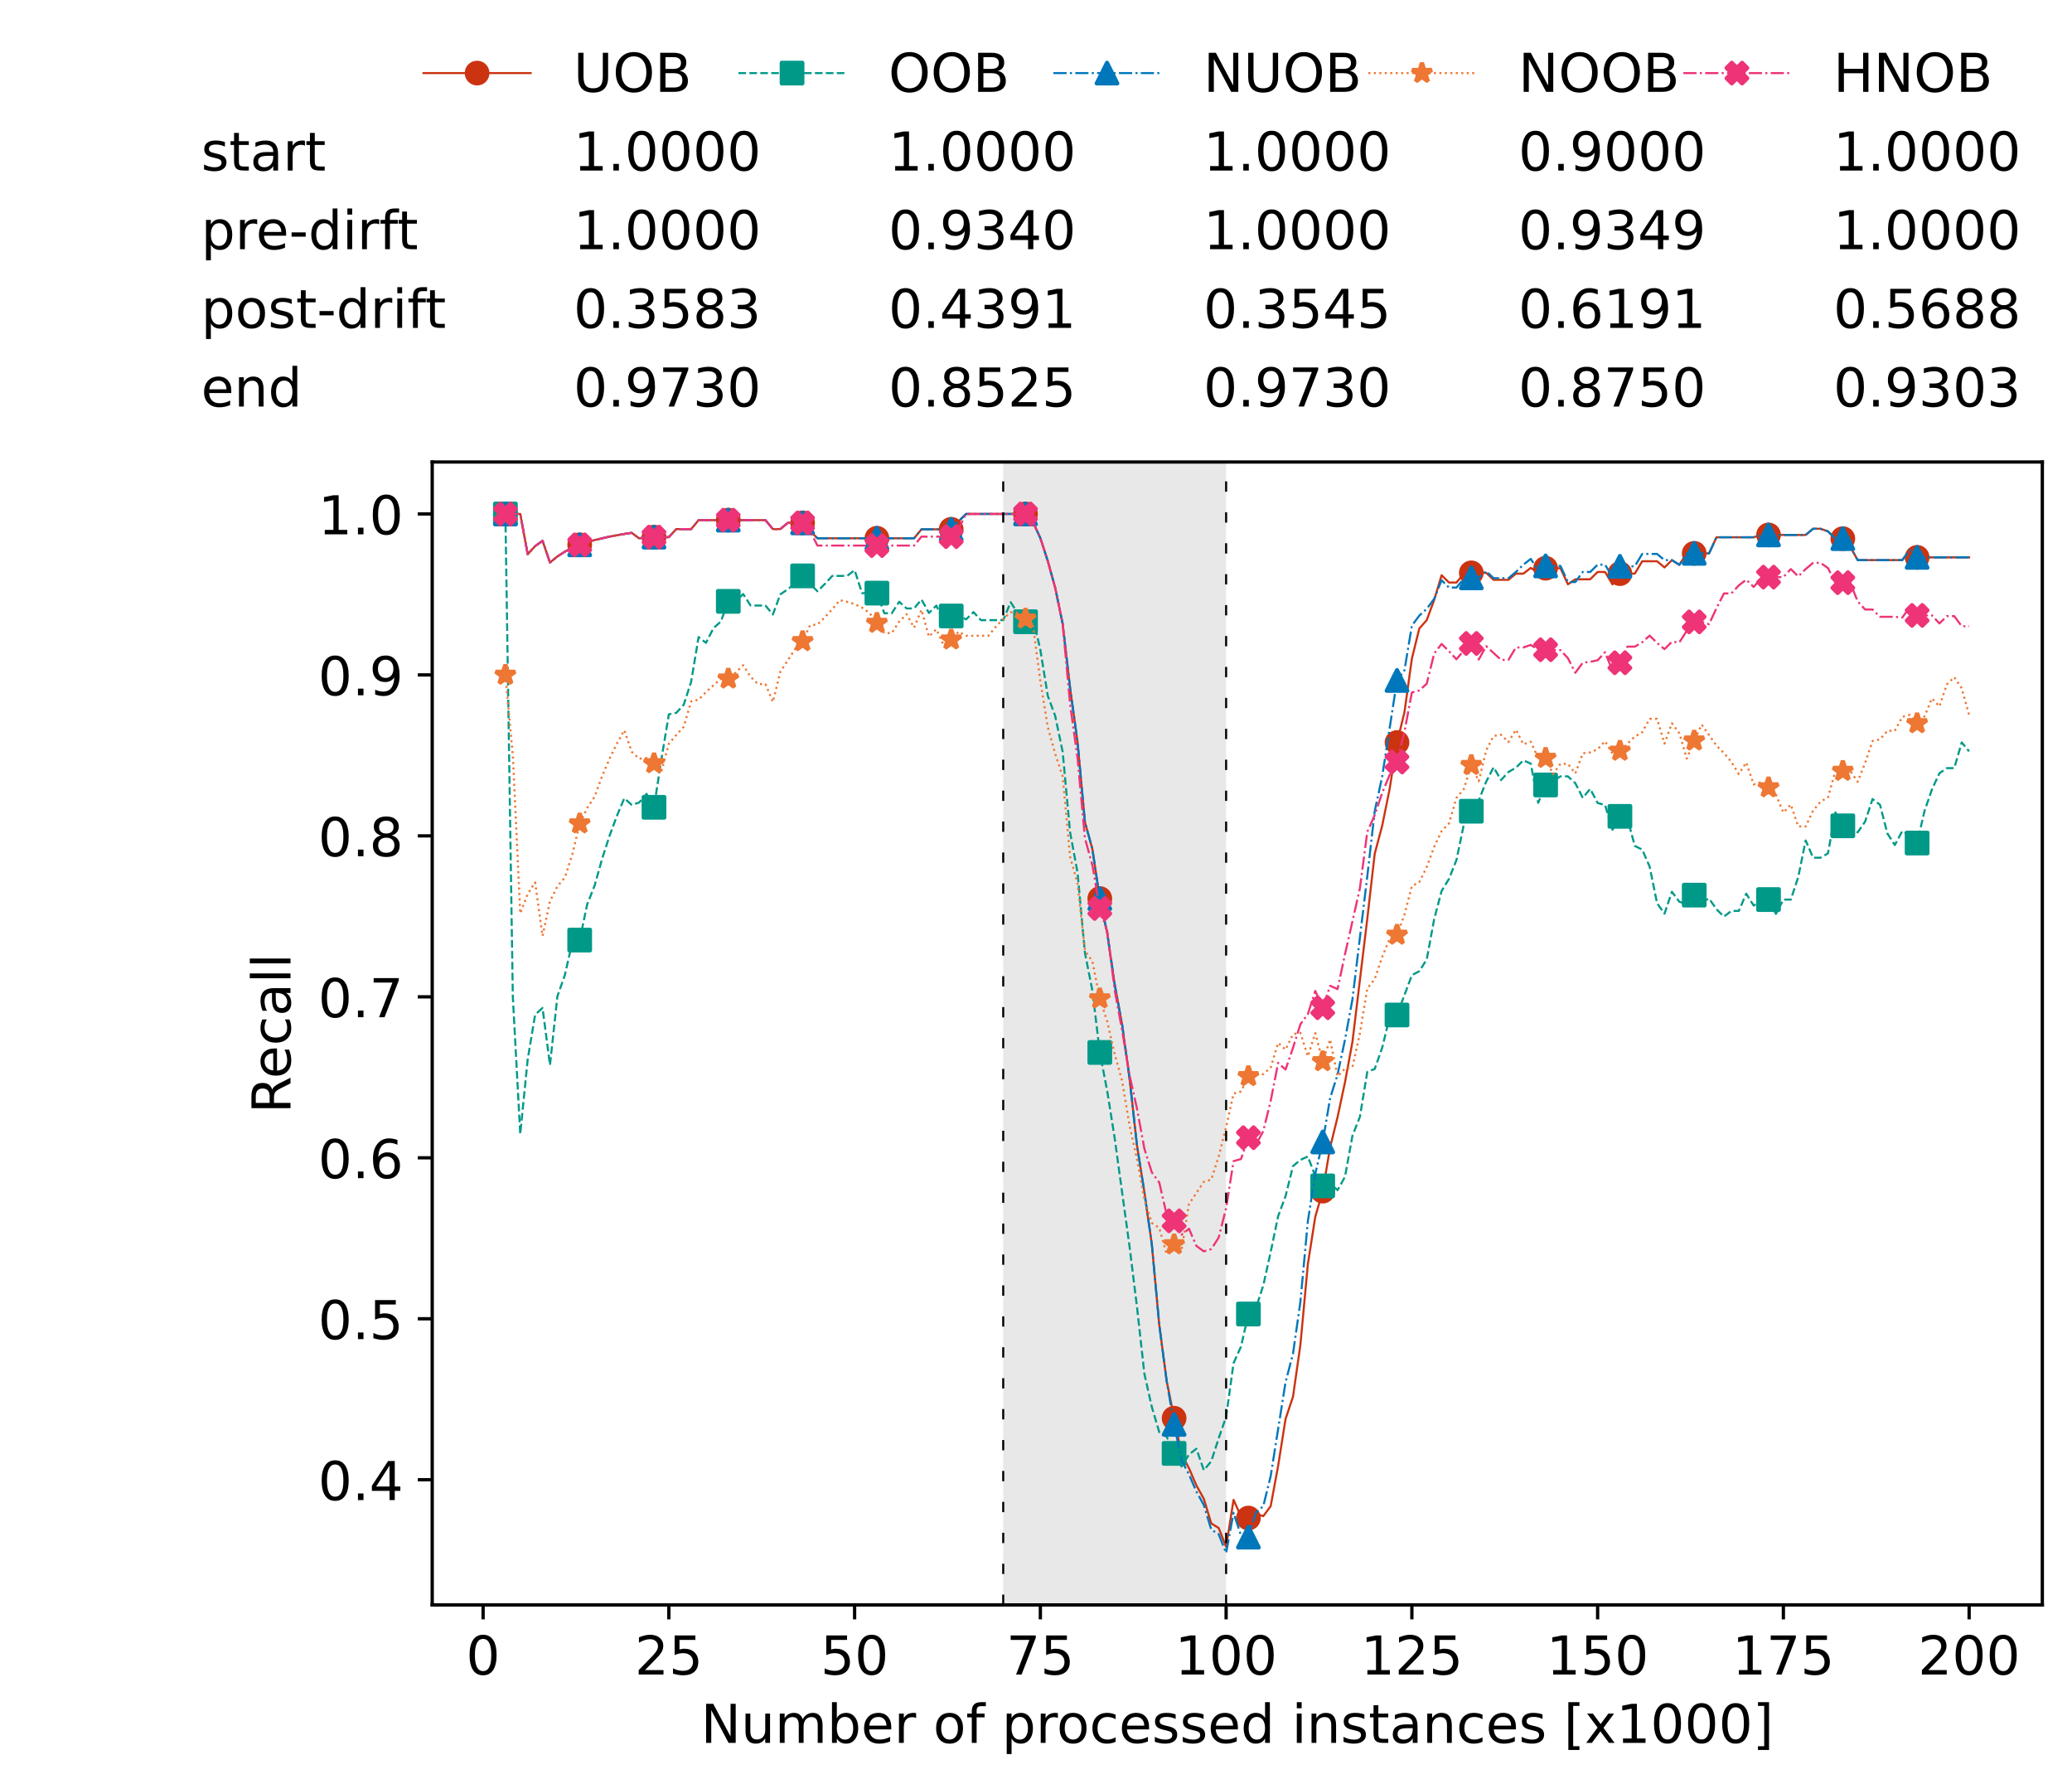 <?xml version="1.0" encoding="utf-8" standalone="no"?>
<!DOCTYPE svg PUBLIC "-//W3C//DTD SVG 1.1//EN"
  "http://www.w3.org/Graphics/SVG/1.1/DTD/svg11.dtd">
<!-- Created with matplotlib (https://matplotlib.org/) -->
<svg height="432.615pt" version="1.1" viewBox="0 0 502.65 432.615" width="502.65pt" xmlns="http://www.w3.org/2000/svg" xmlns:xlink="http://www.w3.org/1999/xlink">
 <defs>
  <style type="text/css">*{stroke-linecap:butt;stroke-linejoin:round;}</style>
 </defs>
 <g id="figure_1">
  <g id="patch_1">
   <path d="M 0 432.615 
L 502.65 432.615 
L 502.65 0 
L 0 0 
z
" style="fill:#ffffff;"/>
  </g>
  <g id="axes_1">
   <g id="patch_2">
    <path d="M 104.85 389.252 
L 495.45 389.252 
L 495.45 112.052 
L 104.85 112.052 
z
" style="fill:#ffffff;"/>
   </g>
   <g id="patch_3">
    <path clip-path="url(#p856338e4e3)" d="M 297.446 389.252 
L 297.446 112.052 
L 243.372 112.052 
L 243.372 389.252 
z
" style="fill:#d3d3d3;opacity:0.5;"/>
   </g>
   <g id="matplotlib.axis_1">
    <g id="xtick_1">
     <g id="line2d_1">
      <defs>
       <path d="M 0 0 
L 0 3.5 
" id="m8971edd619" style="stroke:#000000;stroke-width:0.8;"/>
      </defs>
      <g>
       <use style="stroke:#000000;stroke-width:0.8;" x="117.197" xlink:href="#m8971edd619" y="389.252"/>
      </g>
     </g>
     <g id="text_1">
      <!-- 0 -->
      <g transform="translate(113.061 406.13)scale(0.13 -0.13)">
       <defs>
        <path d="M 31.781 66.406 
Q 24.172 66.406 20.328 58.906 
Q 16.5 51.422 16.5 36.375 
Q 16.5 21.391 20.328 13.891 
Q 24.172 6.391 31.781 6.391 
Q 39.453 6.391 43.281 13.891 
Q 47.125 21.391 47.125 36.375 
Q 47.125 51.422 43.281 58.906 
Q 39.453 66.406 31.781 66.406 
z
M 31.781 74.219 
Q 44.047 74.219 50.516 64.516 
Q 56.984 54.828 56.984 36.375 
Q 56.984 17.969 50.516 8.266 
Q 44.047 -1.422 31.781 -1.422 
Q 19.531 -1.422 13.062 8.266 
Q 6.594 17.969 6.594 36.375 
Q 6.594 54.828 13.062 64.516 
Q 19.531 74.219 31.781 74.219 
z
" id="DejaVuSans-48"/>
       </defs>
       <use xlink:href="#DejaVuSans-48"/>
      </g>
     </g>
    </g>
    <g id="xtick_2">
     <g id="line2d_2">
      <g>
       <use style="stroke:#000000;stroke-width:0.8;" x="162.259" xlink:href="#m8971edd619" y="389.252"/>
      </g>
     </g>
     <g id="text_2">
      <!-- 25 -->
      <g transform="translate(153.988 406.13)scale(0.13 -0.13)">
       <defs>
        <path d="M 19.188 8.297 
L 53.609 8.297 
L 53.609 0 
L 7.328 0 
L 7.328 8.297 
Q 12.938 14.109 22.625 23.891 
Q 32.328 33.688 34.812 36.531 
Q 39.547 41.844 41.422 45.531 
Q 43.312 49.219 43.312 52.781 
Q 43.312 58.594 39.234 62.25 
Q 35.156 65.922 28.609 65.922 
Q 23.969 65.922 18.812 64.312 
Q 13.672 62.703 7.812 59.422 
L 7.812 69.391 
Q 13.766 71.781 18.938 73 
Q 24.125 74.219 28.422 74.219 
Q 39.75 74.219 46.484 68.547 
Q 53.219 62.891 53.219 53.422 
Q 53.219 48.922 51.531 44.891 
Q 49.859 40.875 45.406 35.406 
Q 44.188 33.984 37.641 27.219 
Q 31.109 20.453 19.188 8.297 
z
" id="DejaVuSans-50"/>
        <path d="M 10.797 72.906 
L 49.516 72.906 
L 49.516 64.594 
L 19.828 64.594 
L 19.828 46.734 
Q 21.969 47.469 24.109 47.828 
Q 26.266 48.188 28.422 48.188 
Q 40.625 48.188 47.75 41.5 
Q 54.891 34.812 54.891 23.391 
Q 54.891 11.625 47.562 5.094 
Q 40.234 -1.422 26.906 -1.422 
Q 22.312 -1.422 17.547 -0.641 
Q 12.797 0.141 7.719 1.703 
L 7.719 11.625 
Q 12.109 9.234 16.797 8.062 
Q 21.484 6.891 26.703 6.891 
Q 35.156 6.891 40.078 11.328 
Q 45.016 15.766 45.016 23.391 
Q 45.016 31 40.078 35.438 
Q 35.156 39.891 26.703 39.891 
Q 22.75 39.891 18.812 39.016 
Q 14.891 38.141 10.797 36.281 
z
" id="DejaVuSans-53"/>
       </defs>
       <use xlink:href="#DejaVuSans-50"/>
       <use x="63.623" xlink:href="#DejaVuSans-53"/>
      </g>
     </g>
    </g>
    <g id="xtick_3">
     <g id="line2d_3">
      <g>
       <use style="stroke:#000000;stroke-width:0.8;" x="207.322" xlink:href="#m8971edd619" y="389.252"/>
      </g>
     </g>
     <g id="text_3">
      <!-- 50 -->
      <g transform="translate(199.05 406.13)scale(0.13 -0.13)">
       <use xlink:href="#DejaVuSans-53"/>
       <use x="63.623" xlink:href="#DejaVuSans-48"/>
      </g>
     </g>
    </g>
    <g id="xtick_4">
     <g id="line2d_4">
      <g>
       <use style="stroke:#000000;stroke-width:0.8;" x="252.384" xlink:href="#m8971edd619" y="389.252"/>
      </g>
     </g>
     <g id="text_4">
      <!-- 75 -->
      <g transform="translate(244.113 406.13)scale(0.13 -0.13)">
       <defs>
        <path d="M 8.203 72.906 
L 55.078 72.906 
L 55.078 68.703 
L 28.609 0 
L 18.312 0 
L 43.219 64.594 
L 8.203 64.594 
z
" id="DejaVuSans-55"/>
       </defs>
       <use xlink:href="#DejaVuSans-55"/>
       <use x="63.623" xlink:href="#DejaVuSans-53"/>
      </g>
     </g>
    </g>
    <g id="xtick_5">
     <g id="line2d_5">
      <g>
       <use style="stroke:#000000;stroke-width:0.8;" x="297.446" xlink:href="#m8971edd619" y="389.252"/>
      </g>
     </g>
     <g id="text_5">
      <!-- 100 -->
      <g transform="translate(285.039 406.13)scale(0.13 -0.13)">
       <defs>
        <path d="M 12.406 8.297 
L 28.516 8.297 
L 28.516 63.922 
L 10.984 60.406 
L 10.984 69.391 
L 28.422 72.906 
L 38.281 72.906 
L 38.281 8.297 
L 54.391 8.297 
L 54.391 0 
L 12.406 0 
z
" id="DejaVuSans-49"/>
       </defs>
       <use xlink:href="#DejaVuSans-49"/>
       <use x="63.623" xlink:href="#DejaVuSans-48"/>
       <use x="127.246" xlink:href="#DejaVuSans-48"/>
      </g>
     </g>
    </g>
    <g id="xtick_6">
     <g id="line2d_6">
      <g>
       <use style="stroke:#000000;stroke-width:0.8;" x="342.509" xlink:href="#m8971edd619" y="389.252"/>
      </g>
     </g>
     <g id="text_6">
      <!-- 125 -->
      <g transform="translate(330.102 406.13)scale(0.13 -0.13)">
       <use xlink:href="#DejaVuSans-49"/>
       <use x="63.623" xlink:href="#DejaVuSans-50"/>
       <use x="127.246" xlink:href="#DejaVuSans-53"/>
      </g>
     </g>
    </g>
    <g id="xtick_7">
     <g id="line2d_7">
      <g>
       <use style="stroke:#000000;stroke-width:0.8;" x="387.571" xlink:href="#m8971edd619" y="389.252"/>
      </g>
     </g>
     <g id="text_7">
      <!-- 150 -->
      <g transform="translate(375.164 406.13)scale(0.13 -0.13)">
       <use xlink:href="#DejaVuSans-49"/>
       <use x="63.623" xlink:href="#DejaVuSans-53"/>
       <use x="127.246" xlink:href="#DejaVuSans-48"/>
      </g>
     </g>
    </g>
    <g id="xtick_8">
     <g id="line2d_8">
      <g>
       <use style="stroke:#000000;stroke-width:0.8;" x="432.633" xlink:href="#m8971edd619" y="389.252"/>
      </g>
     </g>
     <g id="text_8">
      <!-- 175 -->
      <g transform="translate(420.226 406.13)scale(0.13 -0.13)">
       <use xlink:href="#DejaVuSans-49"/>
       <use x="63.623" xlink:href="#DejaVuSans-55"/>
       <use x="127.246" xlink:href="#DejaVuSans-53"/>
      </g>
     </g>
    </g>
    <g id="xtick_9">
     <g id="line2d_9">
      <g>
       <use style="stroke:#000000;stroke-width:0.8;" x="477.695" xlink:href="#m8971edd619" y="389.252"/>
      </g>
     </g>
     <g id="text_9">
      <!-- 200 -->
      <g transform="translate(465.289 406.13)scale(0.13 -0.13)">
       <use xlink:href="#DejaVuSans-50"/>
       <use x="63.623" xlink:href="#DejaVuSans-48"/>
       <use x="127.246" xlink:href="#DejaVuSans-48"/>
      </g>
     </g>
    </g>
    <g id="text_10">
     <!-- Number of processed instances [x1000] -->
     <g transform="translate(170.025 422.711)scale(0.13 -0.13)">
      <defs>
       <path d="M 9.812 72.906 
L 23.094 72.906 
L 55.422 11.922 
L 55.422 72.906 
L 64.984 72.906 
L 64.984 0 
L 51.703 0 
L 19.391 60.984 
L 19.391 0 
L 9.812 0 
z
" id="DejaVuSans-78"/>
       <path d="M 8.5 21.578 
L 8.5 54.688 
L 17.484 54.688 
L 17.484 21.922 
Q 17.484 14.156 20.5 10.266 
Q 23.531 6.391 29.594 6.391 
Q 36.859 6.391 41.078 11.031 
Q 45.312 15.672 45.312 23.688 
L 45.312 54.688 
L 54.297 54.688 
L 54.297 0 
L 45.312 0 
L 45.312 8.406 
Q 42.047 3.422 37.719 1 
Q 33.406 -1.422 27.688 -1.422 
Q 18.266 -1.422 13.375 4.438 
Q 8.5 10.297 8.5 21.578 
z
M 31.109 56 
z
" id="DejaVuSans-117"/>
       <path d="M 52 44.188 
Q 55.375 50.25 60.062 53.125 
Q 64.75 56 71.094 56 
Q 79.641 56 84.281 50.016 
Q 88.922 44.047 88.922 33.016 
L 88.922 0 
L 79.891 0 
L 79.891 32.719 
Q 79.891 40.578 77.094 44.375 
Q 74.312 48.188 68.609 48.188 
Q 61.625 48.188 57.562 43.547 
Q 53.516 38.922 53.516 30.906 
L 53.516 0 
L 44.484 0 
L 44.484 32.719 
Q 44.484 40.625 41.703 44.406 
Q 38.922 48.188 33.109 48.188 
Q 26.219 48.188 22.156 43.531 
Q 18.109 38.875 18.109 30.906 
L 18.109 0 
L 9.078 0 
L 9.078 54.688 
L 18.109 54.688 
L 18.109 46.188 
Q 21.188 51.219 25.484 53.609 
Q 29.781 56 35.688 56 
Q 41.656 56 45.828 52.969 
Q 50 49.953 52 44.188 
z
" id="DejaVuSans-109"/>
       <path d="M 48.688 27.297 
Q 48.688 37.203 44.609 42.844 
Q 40.531 48.484 33.406 48.484 
Q 26.266 48.484 22.188 42.844 
Q 18.109 37.203 18.109 27.297 
Q 18.109 17.391 22.188 11.75 
Q 26.266 6.109 33.406 6.109 
Q 40.531 6.109 44.609 11.75 
Q 48.688 17.391 48.688 27.297 
z
M 18.109 46.391 
Q 20.953 51.266 25.266 53.625 
Q 29.594 56 35.594 56 
Q 45.562 56 51.781 48.094 
Q 58.016 40.188 58.016 27.297 
Q 58.016 14.406 51.781 6.484 
Q 45.562 -1.422 35.594 -1.422 
Q 29.594 -1.422 25.266 0.953 
Q 20.953 3.328 18.109 8.203 
L 18.109 0 
L 9.078 0 
L 9.078 75.984 
L 18.109 75.984 
z
" id="DejaVuSans-98"/>
       <path d="M 56.203 29.594 
L 56.203 25.203 
L 14.891 25.203 
Q 15.484 15.922 20.484 11.062 
Q 25.484 6.203 34.422 6.203 
Q 39.594 6.203 44.453 7.469 
Q 49.312 8.734 54.109 11.281 
L 54.109 2.781 
Q 49.266 0.734 44.188 -0.344 
Q 39.109 -1.422 33.891 -1.422 
Q 20.797 -1.422 13.156 6.188 
Q 5.516 13.812 5.516 26.812 
Q 5.516 40.234 12.766 48.109 
Q 20.016 56 32.328 56 
Q 43.359 56 49.781 48.891 
Q 56.203 41.797 56.203 29.594 
z
M 47.219 32.234 
Q 47.125 39.594 43.094 43.984 
Q 39.062 48.391 32.422 48.391 
Q 24.906 48.391 20.391 44.141 
Q 15.875 39.891 15.188 32.172 
z
" id="DejaVuSans-101"/>
       <path d="M 41.109 46.297 
Q 39.594 47.172 37.812 47.578 
Q 36.031 48 33.891 48 
Q 26.266 48 22.188 43.047 
Q 18.109 38.094 18.109 28.812 
L 18.109 0 
L 9.078 0 
L 9.078 54.688 
L 18.109 54.688 
L 18.109 46.188 
Q 20.953 51.172 25.484 53.578 
Q 30.031 56 36.531 56 
Q 37.453 56 38.578 55.875 
Q 39.703 55.766 41.062 55.516 
z
" id="DejaVuSans-114"/>
       <path id="DejaVuSans-32"/>
       <path d="M 30.609 48.391 
Q 23.391 48.391 19.188 42.75 
Q 14.984 37.109 14.984 27.297 
Q 14.984 17.484 19.156 11.844 
Q 23.344 6.203 30.609 6.203 
Q 37.797 6.203 41.984 11.859 
Q 46.188 17.531 46.188 27.297 
Q 46.188 37.016 41.984 42.703 
Q 37.797 48.391 30.609 48.391 
z
M 30.609 56 
Q 42.328 56 49.016 48.375 
Q 55.719 40.766 55.719 27.297 
Q 55.719 13.875 49.016 6.219 
Q 42.328 -1.422 30.609 -1.422 
Q 18.844 -1.422 12.172 6.219 
Q 5.516 13.875 5.516 27.297 
Q 5.516 40.766 12.172 48.375 
Q 18.844 56 30.609 56 
z
" id="DejaVuSans-111"/>
       <path d="M 37.109 75.984 
L 37.109 68.5 
L 28.516 68.5 
Q 23.688 68.5 21.797 66.547 
Q 19.922 64.594 19.922 59.516 
L 19.922 54.688 
L 34.719 54.688 
L 34.719 47.703 
L 19.922 47.703 
L 19.922 0 
L 10.891 0 
L 10.891 47.703 
L 2.297 47.703 
L 2.297 54.688 
L 10.891 54.688 
L 10.891 58.5 
Q 10.891 67.625 15.141 71.797 
Q 19.391 75.984 28.609 75.984 
z
" id="DejaVuSans-102"/>
       <path d="M 18.109 8.203 
L 18.109 -20.797 
L 9.078 -20.797 
L 9.078 54.688 
L 18.109 54.688 
L 18.109 46.391 
Q 20.953 51.266 25.266 53.625 
Q 29.594 56 35.594 56 
Q 45.562 56 51.781 48.094 
Q 58.016 40.188 58.016 27.297 
Q 58.016 14.406 51.781 6.484 
Q 45.562 -1.422 35.594 -1.422 
Q 29.594 -1.422 25.266 0.953 
Q 20.953 3.328 18.109 8.203 
z
M 48.688 27.297 
Q 48.688 37.203 44.609 42.844 
Q 40.531 48.484 33.406 48.484 
Q 26.266 48.484 22.188 42.844 
Q 18.109 37.203 18.109 27.297 
Q 18.109 17.391 22.188 11.75 
Q 26.266 6.109 33.406 6.109 
Q 40.531 6.109 44.609 11.75 
Q 48.688 17.391 48.688 27.297 
z
" id="DejaVuSans-112"/>
       <path d="M 48.781 52.594 
L 48.781 44.188 
Q 44.969 46.297 41.141 47.344 
Q 37.312 48.391 33.406 48.391 
Q 24.656 48.391 19.812 42.844 
Q 14.984 37.312 14.984 27.297 
Q 14.984 17.281 19.812 11.734 
Q 24.656 6.203 33.406 6.203 
Q 37.312 6.203 41.141 7.25 
Q 44.969 8.297 48.781 10.406 
L 48.781 2.094 
Q 45.016 0.344 40.984 -0.531 
Q 36.969 -1.422 32.422 -1.422 
Q 20.062 -1.422 12.781 6.344 
Q 5.516 14.109 5.516 27.297 
Q 5.516 40.672 12.859 48.328 
Q 20.219 56 33.016 56 
Q 37.156 56 41.109 55.141 
Q 45.062 54.297 48.781 52.594 
z
" id="DejaVuSans-99"/>
       <path d="M 44.281 53.078 
L 44.281 44.578 
Q 40.484 46.531 36.375 47.5 
Q 32.281 48.484 27.875 48.484 
Q 21.188 48.484 17.844 46.438 
Q 14.5 44.391 14.5 40.281 
Q 14.5 37.156 16.891 35.375 
Q 19.281 33.594 26.516 31.984 
L 29.594 31.297 
Q 39.156 29.25 43.188 25.516 
Q 47.219 21.781 47.219 15.094 
Q 47.219 7.469 41.188 3.016 
Q 35.156 -1.422 24.609 -1.422 
Q 20.219 -1.422 15.453 -0.562 
Q 10.688 0.297 5.422 2 
L 5.422 11.281 
Q 10.406 8.688 15.234 7.391 
Q 20.062 6.109 24.812 6.109 
Q 31.156 6.109 34.562 8.281 
Q 37.984 10.453 37.984 14.406 
Q 37.984 18.062 35.516 20.016 
Q 33.062 21.969 24.703 23.781 
L 21.578 24.516 
Q 13.234 26.266 9.516 29.906 
Q 5.812 33.547 5.812 39.891 
Q 5.812 47.609 11.281 51.797 
Q 16.75 56 26.812 56 
Q 31.781 56 36.172 55.266 
Q 40.578 54.547 44.281 53.078 
z
" id="DejaVuSans-115"/>
       <path d="M 45.406 46.391 
L 45.406 75.984 
L 54.391 75.984 
L 54.391 0 
L 45.406 0 
L 45.406 8.203 
Q 42.578 3.328 38.25 0.953 
Q 33.938 -1.422 27.875 -1.422 
Q 17.969 -1.422 11.734 6.484 
Q 5.516 14.406 5.516 27.297 
Q 5.516 40.188 11.734 48.094 
Q 17.969 56 27.875 56 
Q 33.938 56 38.25 53.625 
Q 42.578 51.266 45.406 46.391 
z
M 14.797 27.297 
Q 14.797 17.391 18.875 11.75 
Q 22.953 6.109 30.078 6.109 
Q 37.203 6.109 41.297 11.75 
Q 45.406 17.391 45.406 27.297 
Q 45.406 37.203 41.297 42.844 
Q 37.203 48.484 30.078 48.484 
Q 22.953 48.484 18.875 42.844 
Q 14.797 37.203 14.797 27.297 
z
" id="DejaVuSans-100"/>
       <path d="M 9.422 54.688 
L 18.406 54.688 
L 18.406 0 
L 9.422 0 
z
M 9.422 75.984 
L 18.406 75.984 
L 18.406 64.594 
L 9.422 64.594 
z
" id="DejaVuSans-105"/>
       <path d="M 54.891 33.016 
L 54.891 0 
L 45.906 0 
L 45.906 32.719 
Q 45.906 40.484 42.875 44.328 
Q 39.844 48.188 33.797 48.188 
Q 26.516 48.188 22.312 43.547 
Q 18.109 38.922 18.109 30.906 
L 18.109 0 
L 9.078 0 
L 9.078 54.688 
L 18.109 54.688 
L 18.109 46.188 
Q 21.344 51.125 25.703 53.562 
Q 30.078 56 35.797 56 
Q 45.219 56 50.047 50.172 
Q 54.891 44.344 54.891 33.016 
z
" id="DejaVuSans-110"/>
       <path d="M 18.312 70.219 
L 18.312 54.688 
L 36.812 54.688 
L 36.812 47.703 
L 18.312 47.703 
L 18.312 18.016 
Q 18.312 11.328 20.141 9.422 
Q 21.969 7.516 27.594 7.516 
L 36.812 7.516 
L 36.812 0 
L 27.594 0 
Q 17.188 0 13.234 3.875 
Q 9.281 7.766 9.281 18.016 
L 9.281 47.703 
L 2.688 47.703 
L 2.688 54.688 
L 9.281 54.688 
L 9.281 70.219 
z
" id="DejaVuSans-116"/>
       <path d="M 34.281 27.484 
Q 23.391 27.484 19.188 25 
Q 14.984 22.516 14.984 16.5 
Q 14.984 11.719 18.141 8.906 
Q 21.297 6.109 26.703 6.109 
Q 34.188 6.109 38.703 11.406 
Q 43.219 16.703 43.219 25.484 
L 43.219 27.484 
z
M 52.203 31.203 
L 52.203 0 
L 43.219 0 
L 43.219 8.297 
Q 40.141 3.328 35.547 0.953 
Q 30.953 -1.422 24.312 -1.422 
Q 15.922 -1.422 10.953 3.297 
Q 6 8.016 6 15.922 
Q 6 25.141 12.172 29.828 
Q 18.359 34.516 30.609 34.516 
L 43.219 34.516 
L 43.219 35.406 
Q 43.219 41.609 39.141 45 
Q 35.062 48.391 27.688 48.391 
Q 23 48.391 18.547 47.266 
Q 14.109 46.141 10.016 43.891 
L 10.016 52.203 
Q 14.938 54.109 19.578 55.047 
Q 24.219 56 28.609 56 
Q 40.484 56 46.344 49.844 
Q 52.203 43.703 52.203 31.203 
z
" id="DejaVuSans-97"/>
       <path d="M 8.594 75.984 
L 29.297 75.984 
L 29.297 69 
L 17.578 69 
L 17.578 -6.203 
L 29.297 -6.203 
L 29.297 -13.188 
L 8.594 -13.188 
z
" id="DejaVuSans-91"/>
       <path d="M 54.891 54.688 
L 35.109 28.078 
L 55.906 0 
L 45.312 0 
L 29.391 21.484 
L 13.484 0 
L 2.875 0 
L 24.125 28.609 
L 4.688 54.688 
L 15.281 54.688 
L 29.781 35.203 
L 44.281 54.688 
z
" id="DejaVuSans-120"/>
       <path d="M 30.422 75.984 
L 30.422 -13.188 
L 9.719 -13.188 
L 9.719 -6.203 
L 21.391 -6.203 
L 21.391 69 
L 9.719 69 
L 9.719 75.984 
z
" id="DejaVuSans-93"/>
      </defs>
      <use xlink:href="#DejaVuSans-78"/>
      <use x="74.805" xlink:href="#DejaVuSans-117"/>
      <use x="138.184" xlink:href="#DejaVuSans-109"/>
      <use x="235.596" xlink:href="#DejaVuSans-98"/>
      <use x="299.072" xlink:href="#DejaVuSans-101"/>
      <use x="360.596" xlink:href="#DejaVuSans-114"/>
      <use x="401.709" xlink:href="#DejaVuSans-32"/>
      <use x="433.496" xlink:href="#DejaVuSans-111"/>
      <use x="494.678" xlink:href="#DejaVuSans-102"/>
      <use x="529.883" xlink:href="#DejaVuSans-32"/>
      <use x="561.67" xlink:href="#DejaVuSans-112"/>
      <use x="625.146" xlink:href="#DejaVuSans-114"/>
      <use x="664.01" xlink:href="#DejaVuSans-111"/>
      <use x="725.191" xlink:href="#DejaVuSans-99"/>
      <use x="780.172" xlink:href="#DejaVuSans-101"/>
      <use x="841.695" xlink:href="#DejaVuSans-115"/>
      <use x="893.795" xlink:href="#DejaVuSans-115"/>
      <use x="945.895" xlink:href="#DejaVuSans-101"/>
      <use x="1007.418" xlink:href="#DejaVuSans-100"/>
      <use x="1070.895" xlink:href="#DejaVuSans-32"/>
      <use x="1102.682" xlink:href="#DejaVuSans-105"/>
      <use x="1130.465" xlink:href="#DejaVuSans-110"/>
      <use x="1193.844" xlink:href="#DejaVuSans-115"/>
      <use x="1245.943" xlink:href="#DejaVuSans-116"/>
      <use x="1285.152" xlink:href="#DejaVuSans-97"/>
      <use x="1346.432" xlink:href="#DejaVuSans-110"/>
      <use x="1409.811" xlink:href="#DejaVuSans-99"/>
      <use x="1464.791" xlink:href="#DejaVuSans-101"/>
      <use x="1526.314" xlink:href="#DejaVuSans-115"/>
      <use x="1578.414" xlink:href="#DejaVuSans-32"/>
      <use x="1610.201" xlink:href="#DejaVuSans-91"/>
      <use x="1649.215" xlink:href="#DejaVuSans-120"/>
      <use x="1708.395" xlink:href="#DejaVuSans-49"/>
      <use x="1772.018" xlink:href="#DejaVuSans-48"/>
      <use x="1835.641" xlink:href="#DejaVuSans-48"/>
      <use x="1899.264" xlink:href="#DejaVuSans-48"/>
      <use x="1962.887" xlink:href="#DejaVuSans-93"/>
     </g>
    </g>
   </g>
   <g id="matplotlib.axis_2">
    <g id="ytick_1">
     <g id="line2d_10">
      <defs>
       <path d="M 0 0 
L -3.5 0 
" id="ma9c96d93dc" style="stroke:#000000;stroke-width:0.8;"/>
      </defs>
      <g>
       <use style="stroke:#000000;stroke-width:0.8;" x="104.85" xlink:href="#ma9c96d93dc" y="358.887"/>
      </g>
     </g>
     <g id="text_11">
      <!-- 0.4 -->
      <g transform="translate(77.176 363.826)scale(0.13 -0.13)">
       <defs>
        <path d="M 10.688 12.406 
L 21 12.406 
L 21 0 
L 10.688 0 
z
" id="DejaVuSans-46"/>
        <path d="M 37.797 64.312 
L 12.891 25.391 
L 37.797 25.391 
z
M 35.203 72.906 
L 47.609 72.906 
L 47.609 25.391 
L 58.016 25.391 
L 58.016 17.188 
L 47.609 17.188 
L 47.609 0 
L 37.797 0 
L 37.797 17.188 
L 4.891 17.188 
L 4.891 26.703 
z
" id="DejaVuSans-52"/>
       </defs>
       <use xlink:href="#DejaVuSans-48"/>
       <use x="63.623" xlink:href="#DejaVuSans-46"/>
       <use x="95.41" xlink:href="#DejaVuSans-52"/>
      </g>
     </g>
    </g>
    <g id="ytick_2">
     <g id="line2d_11">
      <g>
       <use style="stroke:#000000;stroke-width:0.8;" x="104.85" xlink:href="#ma9c96d93dc" y="319.848"/>
      </g>
     </g>
     <g id="text_12">
      <!-- 0.5 -->
      <g transform="translate(77.176 324.787)scale(0.13 -0.13)">
       <use xlink:href="#DejaVuSans-48"/>
       <use x="63.623" xlink:href="#DejaVuSans-46"/>
       <use x="95.41" xlink:href="#DejaVuSans-53"/>
      </g>
     </g>
    </g>
    <g id="ytick_3">
     <g id="line2d_12">
      <g>
       <use style="stroke:#000000;stroke-width:0.8;" x="104.85" xlink:href="#ma9c96d93dc" y="280.809"/>
      </g>
     </g>
     <g id="text_13">
      <!-- 0.6 -->
      <g transform="translate(77.176 285.748)scale(0.13 -0.13)">
       <defs>
        <path d="M 33.016 40.375 
Q 26.375 40.375 22.484 35.828 
Q 18.609 31.297 18.609 23.391 
Q 18.609 15.531 22.484 10.953 
Q 26.375 6.391 33.016 6.391 
Q 39.656 6.391 43.531 10.953 
Q 47.406 15.531 47.406 23.391 
Q 47.406 31.297 43.531 35.828 
Q 39.656 40.375 33.016 40.375 
z
M 52.594 71.297 
L 52.594 62.312 
Q 48.875 64.062 45.094 64.984 
Q 41.312 65.922 37.594 65.922 
Q 27.828 65.922 22.672 59.328 
Q 17.531 52.734 16.797 39.406 
Q 19.672 43.656 24.016 45.922 
Q 28.375 48.188 33.594 48.188 
Q 44.578 48.188 50.953 41.516 
Q 57.328 34.859 57.328 23.391 
Q 57.328 12.156 50.688 5.359 
Q 44.047 -1.422 33.016 -1.422 
Q 20.359 -1.422 13.672 8.266 
Q 6.984 17.969 6.984 36.375 
Q 6.984 53.656 15.188 63.938 
Q 23.391 74.219 37.203 74.219 
Q 40.922 74.219 44.703 73.484 
Q 48.484 72.75 52.594 71.297 
z
" id="DejaVuSans-54"/>
       </defs>
       <use xlink:href="#DejaVuSans-48"/>
       <use x="63.623" xlink:href="#DejaVuSans-46"/>
       <use x="95.41" xlink:href="#DejaVuSans-54"/>
      </g>
     </g>
    </g>
    <g id="ytick_4">
     <g id="line2d_13">
      <g>
       <use style="stroke:#000000;stroke-width:0.8;" x="104.85" xlink:href="#ma9c96d93dc" y="241.769"/>
      </g>
     </g>
     <g id="text_14">
      <!-- 0.7 -->
      <g transform="translate(77.176 246.708)scale(0.13 -0.13)">
       <use xlink:href="#DejaVuSans-48"/>
       <use x="63.623" xlink:href="#DejaVuSans-46"/>
       <use x="95.41" xlink:href="#DejaVuSans-55"/>
      </g>
     </g>
    </g>
    <g id="ytick_5">
     <g id="line2d_14">
      <g>
       <use style="stroke:#000000;stroke-width:0.8;" x="104.85" xlink:href="#ma9c96d93dc" y="202.73"/>
      </g>
     </g>
     <g id="text_15">
      <!-- 0.8 -->
      <g transform="translate(77.176 207.669)scale(0.13 -0.13)">
       <defs>
        <path d="M 31.781 34.625 
Q 24.75 34.625 20.719 30.859 
Q 16.703 27.094 16.703 20.516 
Q 16.703 13.922 20.719 10.156 
Q 24.75 6.391 31.781 6.391 
Q 38.812 6.391 42.859 10.172 
Q 46.922 13.969 46.922 20.516 
Q 46.922 27.094 42.891 30.859 
Q 38.875 34.625 31.781 34.625 
z
M 21.922 38.812 
Q 15.578 40.375 12.031 44.719 
Q 8.5 49.078 8.5 55.328 
Q 8.5 64.062 14.719 69.141 
Q 20.953 74.219 31.781 74.219 
Q 42.672 74.219 48.875 69.141 
Q 55.078 64.062 55.078 55.328 
Q 55.078 49.078 51.531 44.719 
Q 48 40.375 41.703 38.812 
Q 48.828 37.156 52.797 32.312 
Q 56.781 27.484 56.781 20.516 
Q 56.781 9.906 50.312 4.234 
Q 43.844 -1.422 31.781 -1.422 
Q 19.734 -1.422 13.25 4.234 
Q 6.781 9.906 6.781 20.516 
Q 6.781 27.484 10.781 32.312 
Q 14.797 37.156 21.922 38.812 
z
M 18.312 54.391 
Q 18.312 48.734 21.844 45.562 
Q 25.391 42.391 31.781 42.391 
Q 38.141 42.391 41.719 45.562 
Q 45.312 48.734 45.312 54.391 
Q 45.312 60.062 41.719 63.234 
Q 38.141 66.406 31.781 66.406 
Q 25.391 66.406 21.844 63.234 
Q 18.312 60.062 18.312 54.391 
z
" id="DejaVuSans-56"/>
       </defs>
       <use xlink:href="#DejaVuSans-48"/>
       <use x="63.623" xlink:href="#DejaVuSans-46"/>
       <use x="95.41" xlink:href="#DejaVuSans-56"/>
      </g>
     </g>
    </g>
    <g id="ytick_6">
     <g id="line2d_15">
      <g>
       <use style="stroke:#000000;stroke-width:0.8;" x="104.85" xlink:href="#ma9c96d93dc" y="163.691"/>
      </g>
     </g>
     <g id="text_16">
      <!-- 0.9 -->
      <g transform="translate(77.176 168.63)scale(0.13 -0.13)">
       <defs>
        <path d="M 10.984 1.516 
L 10.984 10.5 
Q 14.703 8.734 18.5 7.812 
Q 22.312 6.891 25.984 6.891 
Q 35.75 6.891 40.891 13.453 
Q 46.047 20.016 46.781 33.406 
Q 43.953 29.203 39.594 26.953 
Q 35.25 24.703 29.984 24.703 
Q 19.047 24.703 12.672 31.312 
Q 6.297 37.938 6.297 49.422 
Q 6.297 60.641 12.938 67.422 
Q 19.578 74.219 30.609 74.219 
Q 43.266 74.219 49.922 64.516 
Q 56.594 54.828 56.594 36.375 
Q 56.594 19.141 48.406 8.859 
Q 40.234 -1.422 26.422 -1.422 
Q 22.703 -1.422 18.891 -0.688 
Q 15.094 0.047 10.984 1.516 
z
M 30.609 32.422 
Q 37.25 32.422 41.125 36.953 
Q 45.016 41.5 45.016 49.422 
Q 45.016 57.281 41.125 61.844 
Q 37.25 66.406 30.609 66.406 
Q 23.969 66.406 20.094 61.844 
Q 16.219 57.281 16.219 49.422 
Q 16.219 41.5 20.094 36.953 
Q 23.969 32.422 30.609 32.422 
z
" id="DejaVuSans-57"/>
       </defs>
       <use xlink:href="#DejaVuSans-48"/>
       <use x="63.623" xlink:href="#DejaVuSans-46"/>
       <use x="95.41" xlink:href="#DejaVuSans-57"/>
      </g>
     </g>
    </g>
    <g id="ytick_7">
     <g id="line2d_16">
      <g>
       <use style="stroke:#000000;stroke-width:0.8;" x="104.85" xlink:href="#ma9c96d93dc" y="124.652"/>
      </g>
     </g>
     <g id="text_17">
      <!-- 1.0 -->
      <g transform="translate(77.176 129.591)scale(0.13 -0.13)">
       <use xlink:href="#DejaVuSans-49"/>
       <use x="63.623" xlink:href="#DejaVuSans-46"/>
       <use x="95.41" xlink:href="#DejaVuSans-48"/>
      </g>
     </g>
    </g>
    <g id="text_18">
     <!-- Recall -->
     <g transform="translate(70.472 270.044)rotate(-90)scale(0.13 -0.13)">
      <defs>
       <path d="M 44.391 34.188 
Q 47.562 33.109 50.562 29.594 
Q 53.562 26.078 56.594 19.922 
L 66.609 0 
L 56 0 
L 46.688 18.703 
Q 43.062 26.031 39.672 28.422 
Q 36.281 30.812 30.422 30.812 
L 19.672 30.812 
L 19.672 0 
L 9.812 0 
L 9.812 72.906 
L 32.078 72.906 
Q 44.578 72.906 50.734 67.672 
Q 56.891 62.453 56.891 51.906 
Q 56.891 45.016 53.688 40.469 
Q 50.484 35.938 44.391 34.188 
z
M 19.672 64.797 
L 19.672 38.922 
L 32.078 38.922 
Q 39.203 38.922 42.844 42.219 
Q 46.484 45.516 46.484 51.906 
Q 46.484 58.297 42.844 61.547 
Q 39.203 64.797 32.078 64.797 
z
" id="DejaVuSans-82"/>
       <path d="M 9.422 75.984 
L 18.406 75.984 
L 18.406 0 
L 9.422 0 
z
" id="DejaVuSans-108"/>
      </defs>
      <use xlink:href="#DejaVuSans-82"/>
      <use x="64.982" xlink:href="#DejaVuSans-101"/>
      <use x="126.506" xlink:href="#DejaVuSans-99"/>
      <use x="181.486" xlink:href="#DejaVuSans-97"/>
      <use x="242.766" xlink:href="#DejaVuSans-108"/>
      <use x="270.549" xlink:href="#DejaVuSans-108"/>
     </g>
    </g>
   </g>
   <g id="line2d_17"/>
   <g id="line2d_18"/>
   <g id="line2d_19"/>
   <g id="line2d_20"/>
   <g id="line2d_21"/>
   <g id="line2d_22">
    <path clip-path="url(#p856338e4e3)" d="M 122.605 124.652 
L 126.21 124.652 
L 128.012 134.412 
L 129.815 132.46 
L 131.617 131.158 
L 133.419 136.426 
L 135.222 134.954 
L 137.024 133.809 
L 138.827 132.893 
L 140.629 132.144 
L 144.234 130.992 
L 147.839 130.146 
L 151.444 129.5 
L 153.247 129.23 
L 155.049 130.57 
L 156.852 130.274 
L 162.259 130.274 
L 164.062 128.322 
L 167.667 128.322 
L 169.469 126.153 
L 185.692 126.153 
L 187.494 128.322 
L 189.297 128.322 
L 191.099 126.821 
L 194.704 126.821 
L 196.507 128.773 
L 198.309 130.547 
L 221.742 130.547 
L 223.544 128.378 
L 230.754 128.378 
L 232.557 126.426 
L 234.359 124.652 
L 248.779 124.652 
L 250.581 126.604 
L 252.384 130.508 
L 254.186 136.085 
L 255.989 142.591 
L 257.791 151.267 
L 259.594 166.882 
L 261.396 179.895 
L 263.199 199.415 
L 265.001 205.921 
L 266.804 217.934 
L 268.606 226.299 
L 270.409 238.721 
L 272.211 248.48 
L 274.014 261.494 
L 275.816 277.76 
L 277.619 289.146 
L 279.421 301.777 
L 281.224 321.296 
L 283.026 334.96 
L 286.631 352.664 
L 288.434 356.08 
L 290.236 360.263 
L 292.039 363.516 
L 293.841 369.48 
L 295.644 370.596 
L 297.446 375.15 
L 299.249 363.764 
L 301.051 367.768 
L 302.854 368.177 
L 304.656 367.132 
L 306.459 367.723 
L 308.261 365.283 
L 310.064 355.523 
L 311.866 344.137 
L 313.669 338.757 
L 315.471 326.126 
L 317.274 306.607 
L 319.076 295.112 
L 320.879 288.891 
L 322.681 278.244 
L 324.484 270.924 
L 326.286 262.466 
L 328.089 252.706 
L 331.694 222.837 
L 333.496 207.044 
L 335.299 200.305 
L 337.101 191.421 
L 338.904 180.084 
L 340.706 172.764 
L 342.509 159.751 
L 344.311 152.431 
L 346.114 150.398 
L 347.916 145.518 
L 349.719 139.512 
L 351.521 141.286 
L 353.324 141.286 
L 355.126 139.117 
L 356.928 138.932 
L 360.533 138.932 
L 362.336 140.633 
L 365.941 140.633 
L 367.743 139.132 
L 369.546 139.132 
L 371.348 137.737 
L 373.151 138.899 
L 374.953 137.815 
L 378.558 137.815 
L 380.361 141.719 
L 382.163 140.499 
L 385.768 140.499 
L 387.571 138.724 
L 389.373 138.724 
L 391.176 141.727 
L 392.978 139.125 
L 396.583 139.125 
L 398.386 136.122 
L 401.991 136.122 
L 403.793 137.623 
L 405.596 135.849 
L 407.398 136.997 
L 409.201 134.208 
L 414.608 134.208 
L 416.411 130.305 
L 425.423 130.305 
L 427.226 129.741 
L 438.041 129.741 
L 439.843 128.24 
L 441.646 128.24 
L 443.448 128.866 
L 445.251 130.641 
L 447.053 130.641 
L 448.856 132.593 
L 450.658 135.846 
L 461.473 135.846 
L 463.276 133.406 
L 465.078 135.181 
L 477.695 135.181 
L 477.695 135.181 
" style="fill:none;stroke:#cc3311;stroke-linecap:square;stroke-width:0.5;"/>
    <defs>
     <path d="M 0 2.5 
C 0.663 2.5 1.299 2.237 1.768 1.768 
C 2.237 1.299 2.5 0.663 2.5 0 
C 2.5 -0.663 2.237 -1.299 1.768 -1.768 
C 1.299 -2.237 0.663 -2.5 0 -2.5 
C -0.663 -2.5 -1.299 -2.237 -1.768 -1.768 
C -2.237 -1.299 -2.5 -0.663 -2.5 0 
C -2.5 0.663 -2.237 1.299 -1.768 1.768 
C -1.299 2.237 -0.663 2.5 0 2.5 
z
" id="m0dfbc78cba" style="stroke:#cc3311;"/>
    </defs>
    <g clip-path="url(#p856338e4e3)">
     <use style="fill:#cc3311;stroke:#cc3311;" x="122.605" xlink:href="#m0dfbc78cba" y="124.652"/>
     <use style="fill:#cc3311;stroke:#cc3311;" x="140.629" xlink:href="#m0dfbc78cba" y="132.144"/>
     <use style="fill:#cc3311;stroke:#cc3311;" x="158.654" xlink:href="#m0dfbc78cba" y="130.274"/>
     <use style="fill:#cc3311;stroke:#cc3311;" x="176.679" xlink:href="#m0dfbc78cba" y="126.153"/>
     <use style="fill:#cc3311;stroke:#cc3311;" x="194.704" xlink:href="#m0dfbc78cba" y="126.821"/>
     <use style="fill:#cc3311;stroke:#cc3311;" x="212.729" xlink:href="#m0dfbc78cba" y="130.547"/>
     <use style="fill:#cc3311;stroke:#cc3311;" x="230.754" xlink:href="#m0dfbc78cba" y="128.378"/>
     <use style="fill:#cc3311;stroke:#cc3311;" x="248.779" xlink:href="#m0dfbc78cba" y="124.652"/>
     <use style="fill:#cc3311;stroke:#cc3311;" x="266.804" xlink:href="#m0dfbc78cba" y="217.934"/>
     <use style="fill:#cc3311;stroke:#cc3311;" x="284.829" xlink:href="#m0dfbc78cba" y="343.969"/>
     <use style="fill:#cc3311;stroke:#cc3311;" x="302.854" xlink:href="#m0dfbc78cba" y="368.177"/>
     <use style="fill:#cc3311;stroke:#cc3311;" x="320.879" xlink:href="#m0dfbc78cba" y="288.891"/>
     <use style="fill:#cc3311;stroke:#cc3311;" x="338.904" xlink:href="#m0dfbc78cba" y="180.084"/>
     <use style="fill:#cc3311;stroke:#cc3311;" x="356.928" xlink:href="#m0dfbc78cba" y="138.932"/>
     <use style="fill:#cc3311;stroke:#cc3311;" x="374.953" xlink:href="#m0dfbc78cba" y="137.815"/>
     <use style="fill:#cc3311;stroke:#cc3311;" x="392.978" xlink:href="#m0dfbc78cba" y="139.125"/>
     <use style="fill:#cc3311;stroke:#cc3311;" x="411.003" xlink:href="#m0dfbc78cba" y="134.208"/>
     <use style="fill:#cc3311;stroke:#cc3311;" x="429.028" xlink:href="#m0dfbc78cba" y="129.741"/>
     <use style="fill:#cc3311;stroke:#cc3311;" x="447.053" xlink:href="#m0dfbc78cba" y="130.641"/>
     <use style="fill:#cc3311;stroke:#cc3311;" x="465.078" xlink:href="#m0dfbc78cba" y="135.181"/>
    </g>
   </g>
   <g id="line2d_23"/>
   <g id="line2d_24"/>
   <g id="line2d_25"/>
   <g id="line2d_26"/>
   <g id="line2d_27">
    <path clip-path="url(#p856338e4e3)" d="M 122.605 124.652 
L 124.407 241.769 
L 126.21 275.025 
L 128.012 256.951 
L 129.815 246.107 
L 131.617 244.455 
L 133.419 258.323 
L 135.222 241.614 
L 137.024 236.505 
L 138.827 228.573 
L 140.629 227.998 
L 142.432 219.386 
L 144.234 214.829 
L 146.037 208.388 
L 147.839 202.805 
L 149.642 197.921 
L 151.444 193.611 
L 153.247 195.202 
L 155.049 194.65 
L 156.852 192.544 
L 158.654 195.797 
L 160.457 184.086 
L 162.259 173.241 
L 164.062 172.886 
L 165.864 170.935 
L 167.667 165.358 
L 169.469 154.513 
L 171.272 155.908 
L 173.074 152.359 
L 174.877 150.732 
L 176.679 145.852 
L 178.482 145.852 
L 180.284 144.077 
L 182.087 146.866 
L 185.692 146.866 
L 187.494 149.035 
L 189.297 144.155 
L 191.099 142.926 
L 192.902 141.532 
L 194.704 139.673 
L 196.507 141.625 
L 198.309 143.4 
L 200.112 141.625 
L 201.914 139.673 
L 205.519 139.673 
L 207.322 138.279 
L 209.124 143.856 
L 212.729 143.856 
L 214.532 148.736 
L 216.334 148.736 
L 218.137 145.947 
L 219.939 147.574 
L 221.742 147.574 
L 223.544 145.405 
L 225.347 148.658 
L 227.149 146.884 
L 228.952 150.788 
L 230.754 149.394 
L 232.557 149.216 
L 234.359 150.23 
L 236.162 148.456 
L 237.964 150.408 
L 243.372 150.408 
L 245.174 146.05 
L 246.976 148.839 
L 248.779 150.791 
L 250.581 149.815 
L 252.384 157.623 
L 254.186 168.777 
L 255.989 173.657 
L 257.791 182.332 
L 259.594 201.852 
L 261.396 211.612 
L 263.199 231.131 
L 265.001 240.24 
L 266.804 255.255 
L 268.606 264.635 
L 270.409 276.042 
L 274.014 302.285 
L 275.816 316.925 
L 277.619 333.191 
L 279.421 341.229 
L 281.224 347.329 
L 283.026 348.444 
L 284.829 352.498 
L 286.631 355.692 
L 288.434 352.764 
L 290.236 351.37 
L 292.039 356.575 
L 293.841 354.407 
L 295.644 348.83 
L 297.446 343.624 
L 299.249 330.611 
L 301.051 326.607 
L 302.854 318.69 
L 304.656 317.296 
L 306.459 311.775 
L 308.261 303.642 
L 310.064 294.967 
L 311.866 290.087 
L 313.669 282.83 
L 315.471 281.299 
L 317.274 280.485 
L 319.076 285.257 
L 320.879 287.616 
L 322.681 287.025 
L 324.484 288.651 
L 326.286 285.398 
L 328.089 275.461 
L 329.891 270.906 
L 331.694 259.967 
L 333.496 259.257 
L 335.299 254.145 
L 337.101 246.762 
L 338.904 246.171 
L 342.509 236.519 
L 344.311 235.543 
L 346.114 232.697 
L 347.916 222.937 
L 349.719 216.097 
L 351.521 213.139 
L 353.324 208.585 
L 355.126 199.909 
L 356.928 196.749 
L 358.731 194.146 
L 360.533 189.592 
L 362.336 186.088 
L 364.138 189.194 
L 365.941 187.242 
L 367.743 186.191 
L 369.546 184.416 
L 371.348 185.191 
L 373.151 194.718 
L 374.953 190.381 
L 376.756 189.405 
L 378.558 188.289 
L 380.361 188.289 
L 382.163 189.953 
L 383.966 193.502 
L 385.768 191.333 
L 387.571 194.755 
L 389.373 195.243 
L 391.176 201.249 
L 392.978 197.996 
L 394.781 198.43 
L 396.583 205.153 
L 398.386 206.054 
L 400.188 210.183 
L 401.991 219.056 
L 403.793 221.608 
L 405.596 216.285 
L 407.398 218.709 
L 409.201 219.266 
L 411.003 217.098 
L 412.806 218.771 
L 414.608 217.934 
L 416.411 220.537 
L 418.213 222.311 
L 420.016 220.931 
L 421.818 220.931 
L 423.621 216.748 
L 425.423 219.632 
L 427.226 218.506 
L 429.028 218.18 
L 430.831 221.651 
L 432.633 218.18 
L 434.436 218.18 
L 436.238 212.72 
L 438.041 203.848 
L 439.843 208.019 
L 441.646 208.019 
L 443.448 206.975 
L 445.251 197.038 
L 447.053 200.291 
L 448.856 200.57 
L 450.658 201.871 
L 452.461 199.268 
L 454.263 193.797 
L 456.066 195.177 
L 457.868 202.149 
L 459.671 204.937 
L 461.473 201.565 
L 463.276 202.541 
L 465.078 204.464 
L 466.881 196.656 
L 468.683 191.451 
L 470.485 187.547 
L 472.288 186.294 
L 474.09 186.294 
L 475.893 180.059 
L 477.695 182.228 
L 477.695 182.228 
" style="fill:none;stroke:#009988;stroke-dasharray:1.85,0.8;stroke-dashoffset:0;stroke-width:0.5;"/>
    <defs>
     <path d="M -2.5 2.5 
L 2.5 2.5 
L 2.5 -2.5 
L -2.5 -2.5 
z
" id="m2bb3833868" style="stroke:#009988;stroke-linejoin:miter;"/>
    </defs>
    <g clip-path="url(#p856338e4e3)">
     <use style="fill:#009988;stroke:#009988;stroke-linejoin:miter;" x="122.605" xlink:href="#m2bb3833868" y="124.652"/>
     <use style="fill:#009988;stroke:#009988;stroke-linejoin:miter;" x="140.629" xlink:href="#m2bb3833868" y="227.998"/>
     <use style="fill:#009988;stroke:#009988;stroke-linejoin:miter;" x="158.654" xlink:href="#m2bb3833868" y="195.797"/>
     <use style="fill:#009988;stroke:#009988;stroke-linejoin:miter;" x="176.679" xlink:href="#m2bb3833868" y="145.852"/>
     <use style="fill:#009988;stroke:#009988;stroke-linejoin:miter;" x="194.704" xlink:href="#m2bb3833868" y="139.673"/>
     <use style="fill:#009988;stroke:#009988;stroke-linejoin:miter;" x="212.729" xlink:href="#m2bb3833868" y="143.856"/>
     <use style="fill:#009988;stroke:#009988;stroke-linejoin:miter;" x="230.754" xlink:href="#m2bb3833868" y="149.394"/>
     <use style="fill:#009988;stroke:#009988;stroke-linejoin:miter;" x="248.779" xlink:href="#m2bb3833868" y="150.791"/>
     <use style="fill:#009988;stroke:#009988;stroke-linejoin:miter;" x="266.804" xlink:href="#m2bb3833868" y="255.255"/>
     <use style="fill:#009988;stroke:#009988;stroke-linejoin:miter;" x="284.829" xlink:href="#m2bb3833868" y="352.498"/>
     <use style="fill:#009988;stroke:#009988;stroke-linejoin:miter;" x="302.854" xlink:href="#m2bb3833868" y="318.69"/>
     <use style="fill:#009988;stroke:#009988;stroke-linejoin:miter;" x="320.879" xlink:href="#m2bb3833868" y="287.616"/>
     <use style="fill:#009988;stroke:#009988;stroke-linejoin:miter;" x="338.904" xlink:href="#m2bb3833868" y="246.171"/>
     <use style="fill:#009988;stroke:#009988;stroke-linejoin:miter;" x="356.928" xlink:href="#m2bb3833868" y="196.749"/>
     <use style="fill:#009988;stroke:#009988;stroke-linejoin:miter;" x="374.953" xlink:href="#m2bb3833868" y="190.381"/>
     <use style="fill:#009988;stroke:#009988;stroke-linejoin:miter;" x="392.978" xlink:href="#m2bb3833868" y="197.996"/>
     <use style="fill:#009988;stroke:#009988;stroke-linejoin:miter;" x="411.003" xlink:href="#m2bb3833868" y="217.098"/>
     <use style="fill:#009988;stroke:#009988;stroke-linejoin:miter;" x="429.028" xlink:href="#m2bb3833868" y="218.18"/>
     <use style="fill:#009988;stroke:#009988;stroke-linejoin:miter;" x="447.053" xlink:href="#m2bb3833868" y="200.291"/>
     <use style="fill:#009988;stroke:#009988;stroke-linejoin:miter;" x="465.078" xlink:href="#m2bb3833868" y="204.464"/>
    </g>
   </g>
   <g id="line2d_28"/>
   <g id="line2d_29"/>
   <g id="line2d_30"/>
   <g id="line2d_31"/>
   <g id="line2d_32">
    <path clip-path="url(#p856338e4e3)" d="M 122.605 124.652 
L 126.21 124.652 
L 128.012 134.412 
L 129.815 132.46 
L 131.617 131.158 
L 133.419 136.426 
L 135.222 134.954 
L 137.024 133.809 
L 138.827 132.893 
L 140.629 132.144 
L 144.234 130.992 
L 147.839 130.146 
L 151.444 129.5 
L 153.247 129.23 
L 155.049 130.57 
L 156.852 130.274 
L 162.259 130.274 
L 164.062 128.322 
L 167.667 128.322 
L 169.469 126.153 
L 185.692 126.153 
L 187.494 128.322 
L 189.297 128.322 
L 191.099 126.821 
L 194.704 126.821 
L 196.507 128.773 
L 198.309 130.547 
L 221.742 130.547 
L 223.544 128.378 
L 230.754 128.378 
L 232.557 126.426 
L 234.359 124.652 
L 248.779 124.652 
L 250.581 126.604 
L 252.384 130.508 
L 254.186 136.085 
L 255.989 142.591 
L 257.791 151.267 
L 259.594 166.882 
L 261.396 179.895 
L 263.199 199.415 
L 265.001 205.921 
L 266.804 217.934 
L 268.606 226.299 
L 270.409 238.721 
L 272.211 248.48 
L 274.014 261.494 
L 275.816 277.76 
L 277.619 289.146 
L 279.421 301.777 
L 281.224 321.296 
L 283.026 334.96 
L 284.829 345.47 
L 286.631 354.166 
L 288.434 357.581 
L 290.236 361.764 
L 292.039 365.018 
L 293.841 370.982 
L 295.644 372.097 
L 297.446 376.652 
L 299.249 366.892 
L 301.051 372.398 
L 302.854 372.807 
L 304.656 366.881 
L 306.459 365.304 
L 308.261 357.984 
L 311.866 335.211 
L 313.669 328.329 
L 315.471 315.699 
L 317.274 296.18 
L 319.076 284.685 
L 320.879 276.963 
L 322.681 266.316 
L 324.484 260.622 
L 326.286 252.164 
L 328.089 242.404 
L 331.694 212.535 
L 333.496 196.742 
L 335.299 188.376 
L 338.904 165.027 
L 340.706 162.587 
L 342.509 151.743 
L 344.311 149.303 
L 346.114 147.676 
L 347.916 145.236 
L 349.719 140.732 
L 351.521 142.506 
L 353.324 142.506 
L 355.126 140.337 
L 356.928 140.152 
L 358.731 140.152 
L 360.533 138.525 
L 362.336 140.227 
L 365.941 140.227 
L 367.743 138.725 
L 369.546 136.951 
L 371.348 135.556 
L 373.151 138.345 
L 374.953 137.26 
L 378.558 137.26 
L 380.361 141.164 
L 382.163 141.164 
L 383.966 138.724 
L 385.768 138.724 
L 387.571 136.95 
L 389.373 136.95 
L 391.176 139.953 
L 392.978 137.35 
L 396.583 137.35 
L 398.386 134.347 
L 401.991 134.347 
L 403.793 135.849 
L 405.596 135.849 
L 407.398 136.997 
L 409.201 134.208 
L 414.608 134.208 
L 416.411 130.305 
L 425.423 130.305 
L 427.226 129.741 
L 438.041 129.741 
L 439.843 128.24 
L 441.646 128.24 
L 443.448 128.866 
L 445.251 130.641 
L 447.053 130.641 
L 448.856 132.593 
L 450.658 135.846 
L 461.473 135.846 
L 463.276 133.406 
L 465.078 135.181 
L 477.695 135.181 
L 477.695 135.181 
" style="fill:none;stroke:#0077bb;stroke-dasharray:3.2,0.8,0.5,0.8;stroke-dashoffset:0;stroke-width:0.5;"/>
    <defs>
     <path d="M 0 -2.5 
L -2.5 2.5 
L 2.5 2.5 
z
" id="m40c3ddf41a" style="stroke:#0077bb;stroke-linejoin:miter;"/>
    </defs>
    <g clip-path="url(#p856338e4e3)">
     <use style="fill:#0077bb;stroke:#0077bb;stroke-linejoin:miter;" x="122.605" xlink:href="#m40c3ddf41a" y="124.652"/>
     <use style="fill:#0077bb;stroke:#0077bb;stroke-linejoin:miter;" x="140.629" xlink:href="#m40c3ddf41a" y="132.144"/>
     <use style="fill:#0077bb;stroke:#0077bb;stroke-linejoin:miter;" x="158.654" xlink:href="#m40c3ddf41a" y="130.274"/>
     <use style="fill:#0077bb;stroke:#0077bb;stroke-linejoin:miter;" x="176.679" xlink:href="#m40c3ddf41a" y="126.153"/>
     <use style="fill:#0077bb;stroke:#0077bb;stroke-linejoin:miter;" x="194.704" xlink:href="#m40c3ddf41a" y="126.821"/>
     <use style="fill:#0077bb;stroke:#0077bb;stroke-linejoin:miter;" x="212.729" xlink:href="#m40c3ddf41a" y="130.547"/>
     <use style="fill:#0077bb;stroke:#0077bb;stroke-linejoin:miter;" x="230.754" xlink:href="#m40c3ddf41a" y="128.378"/>
     <use style="fill:#0077bb;stroke:#0077bb;stroke-linejoin:miter;" x="248.779" xlink:href="#m40c3ddf41a" y="124.652"/>
     <use style="fill:#0077bb;stroke:#0077bb;stroke-linejoin:miter;" x="266.804" xlink:href="#m40c3ddf41a" y="217.934"/>
     <use style="fill:#0077bb;stroke:#0077bb;stroke-linejoin:miter;" x="284.829" xlink:href="#m40c3ddf41a" y="345.47"/>
     <use style="fill:#0077bb;stroke:#0077bb;stroke-linejoin:miter;" x="302.854" xlink:href="#m40c3ddf41a" y="372.807"/>
     <use style="fill:#0077bb;stroke:#0077bb;stroke-linejoin:miter;" x="320.879" xlink:href="#m40c3ddf41a" y="276.963"/>
     <use style="fill:#0077bb;stroke:#0077bb;stroke-linejoin:miter;" x="338.904" xlink:href="#m40c3ddf41a" y="165.027"/>
     <use style="fill:#0077bb;stroke:#0077bb;stroke-linejoin:miter;" x="356.928" xlink:href="#m40c3ddf41a" y="140.152"/>
     <use style="fill:#0077bb;stroke:#0077bb;stroke-linejoin:miter;" x="374.953" xlink:href="#m40c3ddf41a" y="137.26"/>
     <use style="fill:#0077bb;stroke:#0077bb;stroke-linejoin:miter;" x="392.978" xlink:href="#m40c3ddf41a" y="137.35"/>
     <use style="fill:#0077bb;stroke:#0077bb;stroke-linejoin:miter;" x="411.003" xlink:href="#m40c3ddf41a" y="134.208"/>
     <use style="fill:#0077bb;stroke:#0077bb;stroke-linejoin:miter;" x="429.028" xlink:href="#m40c3ddf41a" y="129.741"/>
     <use style="fill:#0077bb;stroke:#0077bb;stroke-linejoin:miter;" x="447.053" xlink:href="#m40c3ddf41a" y="130.641"/>
     <use style="fill:#0077bb;stroke:#0077bb;stroke-linejoin:miter;" x="465.078" xlink:href="#m40c3ddf41a" y="135.181"/>
    </g>
   </g>
   <g id="line2d_33"/>
   <g id="line2d_34"/>
   <g id="line2d_35"/>
   <g id="line2d_36"/>
   <g id="line2d_37">
    <path clip-path="url(#p856338e4e3)" d="M 122.605 163.691 
L 124.407 183.211 
L 126.21 221.527 
L 128.012 216.828 
L 129.815 214.008 
L 131.617 227.001 
L 133.419 218.576 
L 135.222 214.969 
L 137.024 212.82 
L 138.827 207.257 
L 140.629 199.747 
L 142.432 195.992 
L 144.234 193.234 
L 146.037 188.335 
L 147.839 184.09 
L 149.642 180.375 
L 151.444 177.097 
L 153.247 182.317 
L 155.049 184.023 
L 156.852 183.843 
L 158.654 185.144 
L 160.457 187.096 
L 162.259 180.373 
L 164.062 178.244 
L 165.864 176.292 
L 167.667 170.095 
L 169.469 169.701 
L 171.272 167.842 
L 174.877 164.618 
L 176.679 164.618 
L 178.482 163.116 
L 180.284 161.342 
L 182.087 164.13 
L 183.889 165.905 
L 185.692 165.905 
L 187.494 170.243 
L 189.297 162.923 
L 192.902 157.404 
L 194.704 155.545 
L 196.507 151.641 
L 198.309 151.464 
L 200.112 149.689 
L 201.914 147.737 
L 203.717 145.568 
L 205.519 145.963 
L 207.322 146.521 
L 209.124 147.357 
L 210.927 148.658 
L 214.532 153.538 
L 216.334 153.538 
L 218.137 150.75 
L 219.939 148.975 
L 221.742 152.229 
L 223.544 147.891 
L 225.347 154.397 
L 227.149 152.623 
L 228.952 156.527 
L 230.754 155.133 
L 232.557 153.181 
L 234.359 154.195 
L 239.767 154.195 
L 241.569 152.026 
L 243.372 150.074 
L 245.174 148.505 
L 246.976 148.598 
L 250.581 151.526 
L 252.384 165.19 
L 254.186 176.344 
L 255.989 182.85 
L 257.791 188.273 
L 259.594 207.792 
L 261.396 214.299 
L 263.199 230.565 
L 265.001 233.168 
L 266.804 242.177 
L 268.606 247.754 
L 270.409 255.612 
L 272.211 262.119 
L 274.014 272.963 
L 275.816 281.096 
L 277.619 290.856 
L 279.421 296.597 
L 281.224 297.817 
L 283.026 304.231 
L 284.829 301.828 
L 286.631 303.248 
L 288.434 292.024 
L 292.039 286.633 
L 293.841 286.091 
L 295.644 280.514 
L 297.446 273.356 
L 299.249 265.223 
L 301.051 264.723 
L 302.854 261.037 
L 304.656 260.34 
L 306.459 260.537 
L 308.261 258.911 
L 310.064 252.946 
L 311.866 254.573 
L 313.669 250.819 
L 315.471 250.5 
L 317.274 256.193 
L 319.076 250.554 
L 320.879 257.418 
L 322.681 252.095 
L 324.484 261.041 
L 326.286 259.182 
L 328.089 258.828 
L 329.891 250.694 
L 331.694 239.755 
L 333.496 237.448 
L 335.299 232.103 
L 337.101 227.724 
L 338.904 226.738 
L 340.706 221.858 
L 342.509 214.918 
L 344.311 213.942 
L 346.114 210.282 
L 347.916 205.402 
L 349.719 201.565 
L 351.521 199.692 
L 353.324 193.511 
L 355.126 191.342 
L 356.928 185.579 
L 358.731 189.483 
L 360.533 182 
L 362.336 178.497 
L 364.138 178.201 
L 365.941 179.975 
L 367.743 176.972 
L 369.546 180.521 
L 371.348 179.902 
L 373.151 183.852 
L 374.953 183.852 
L 376.756 187.756 
L 378.558 185.246 
L 380.361 185.246 
L 382.163 187.575 
L 383.966 182.696 
L 385.768 182.479 
L 387.571 181.718 
L 389.373 179.766 
L 391.176 182.769 
L 392.978 182.119 
L 396.583 178.648 
L 398.386 177.597 
L 400.188 174.344 
L 401.991 174.344 
L 403.793 180.35 
L 405.596 175.421 
L 407.398 177.845 
L 409.201 183.98 
L 411.003 179.642 
L 412.806 175.738 
L 416.411 180.85 
L 418.213 182.625 
L 420.016 184.794 
L 421.818 187.722 
L 423.621 184.933 
L 425.423 190.257 
L 427.226 189.694 
L 429.028 190.995 
L 430.831 192.73 
L 432.633 197.068 
L 434.436 195.116 
L 436.238 200.439 
L 438.041 200.439 
L 439.843 196.602 
L 441.646 194.433 
L 443.448 193.389 
L 445.251 187.001 
L 448.856 187.001 
L 450.658 189.604 
L 452.461 185.049 
L 454.263 179.726 
L 456.066 179.331 
L 457.868 177.24 
L 459.671 177.24 
L 461.473 173.868 
L 463.276 173.38 
L 465.078 175.451 
L 466.881 173.716 
L 468.683 169.378 
L 470.485 171.33 
L 472.288 166.006 
L 474.09 164.232 
L 475.893 166.943 
L 477.695 173.449 
L 477.695 173.449 
" style="fill:none;stroke:#ee7733;stroke-dasharray:0.5,0.825;stroke-dashoffset:0;stroke-width:0.5;"/>
    <defs>
     <path d="M 0 -2.5 
L -0.561 -0.773 
L -2.378 -0.773 
L -0.908 0.295 
L -1.469 2.023 
L -0 0.955 
L 1.469 2.023 
L 0.908 0.295 
L 2.378 -0.773 
L 0.561 -0.773 
z
" id="m01d694e62b" style="stroke:#ee7733;stroke-linejoin:bevel;"/>
    </defs>
    <g clip-path="url(#p856338e4e3)">
     <use style="fill:#ee7733;stroke:#ee7733;stroke-linejoin:bevel;" x="122.605" xlink:href="#m01d694e62b" y="163.691"/>
     <use style="fill:#ee7733;stroke:#ee7733;stroke-linejoin:bevel;" x="140.629" xlink:href="#m01d694e62b" y="199.747"/>
     <use style="fill:#ee7733;stroke:#ee7733;stroke-linejoin:bevel;" x="158.654" xlink:href="#m01d694e62b" y="185.144"/>
     <use style="fill:#ee7733;stroke:#ee7733;stroke-linejoin:bevel;" x="176.679" xlink:href="#m01d694e62b" y="164.618"/>
     <use style="fill:#ee7733;stroke:#ee7733;stroke-linejoin:bevel;" x="194.704" xlink:href="#m01d694e62b" y="155.545"/>
     <use style="fill:#ee7733;stroke:#ee7733;stroke-linejoin:bevel;" x="212.729" xlink:href="#m01d694e62b" y="151.098"/>
     <use style="fill:#ee7733;stroke:#ee7733;stroke-linejoin:bevel;" x="230.754" xlink:href="#m01d694e62b" y="155.133"/>
     <use style="fill:#ee7733;stroke:#ee7733;stroke-linejoin:bevel;" x="248.779" xlink:href="#m01d694e62b" y="150.062"/>
     <use style="fill:#ee7733;stroke:#ee7733;stroke-linejoin:bevel;" x="266.804" xlink:href="#m01d694e62b" y="242.177"/>
     <use style="fill:#ee7733;stroke:#ee7733;stroke-linejoin:bevel;" x="284.829" xlink:href="#m01d694e62b" y="301.828"/>
     <use style="fill:#ee7733;stroke:#ee7733;stroke-linejoin:bevel;" x="302.854" xlink:href="#m01d694e62b" y="261.037"/>
     <use style="fill:#ee7733;stroke:#ee7733;stroke-linejoin:bevel;" x="320.879" xlink:href="#m01d694e62b" y="257.418"/>
     <use style="fill:#ee7733;stroke:#ee7733;stroke-linejoin:bevel;" x="338.904" xlink:href="#m01d694e62b" y="226.738"/>
     <use style="fill:#ee7733;stroke:#ee7733;stroke-linejoin:bevel;" x="356.928" xlink:href="#m01d694e62b" y="185.579"/>
     <use style="fill:#ee7733;stroke:#ee7733;stroke-linejoin:bevel;" x="374.953" xlink:href="#m01d694e62b" y="183.852"/>
     <use style="fill:#ee7733;stroke:#ee7733;stroke-linejoin:bevel;" x="392.978" xlink:href="#m01d694e62b" y="182.119"/>
     <use style="fill:#ee7733;stroke:#ee7733;stroke-linejoin:bevel;" x="411.003" xlink:href="#m01d694e62b" y="179.642"/>
     <use style="fill:#ee7733;stroke:#ee7733;stroke-linejoin:bevel;" x="429.028" xlink:href="#m01d694e62b" y="190.995"/>
     <use style="fill:#ee7733;stroke:#ee7733;stroke-linejoin:bevel;" x="447.053" xlink:href="#m01d694e62b" y="187.001"/>
     <use style="fill:#ee7733;stroke:#ee7733;stroke-linejoin:bevel;" x="465.078" xlink:href="#m01d694e62b" y="175.451"/>
    </g>
   </g>
   <g id="line2d_38"/>
   <g id="line2d_39"/>
   <g id="line2d_40"/>
   <g id="line2d_41"/>
   <g id="line2d_42">
    <path clip-path="url(#p856338e4e3)" d="M 122.605 124.652 
L 126.21 124.652 
L 128.012 134.412 
L 129.815 132.46 
L 131.617 131.158 
L 133.419 136.426 
L 135.222 134.954 
L 137.024 133.809 
L 138.827 132.893 
L 140.629 132.144 
L 144.234 130.992 
L 147.839 130.146 
L 151.444 129.5 
L 153.247 129.23 
L 155.049 130.57 
L 156.852 130.274 
L 162.259 130.274 
L 164.062 128.322 
L 167.667 128.322 
L 169.469 126.153 
L 185.692 126.153 
L 187.494 128.322 
L 189.297 128.322 
L 191.099 126.821 
L 194.704 126.821 
L 196.507 128.773 
L 198.309 132.322 
L 221.742 132.322 
L 223.544 130.153 
L 230.754 130.153 
L 232.557 128.201 
L 234.359 124.652 
L 248.779 124.652 
L 250.581 126.604 
L 252.384 130.508 
L 254.186 136.085 
L 255.989 142.591 
L 257.791 151.267 
L 259.594 170.786 
L 261.396 183.799 
L 263.199 203.319 
L 265.001 209.825 
L 266.804 220.336 
L 268.606 225.913 
L 270.409 240.109 
L 272.211 249.869 
L 274.014 260.713 
L 275.816 268.846 
L 277.619 278.606 
L 279.421 284.347 
L 281.224 286.787 
L 283.026 294.595 
L 284.829 296.096 
L 286.631 299.468 
L 288.434 298.004 
L 290.236 302.187 
L 292.039 303.488 
L 293.841 302.946 
L 295.644 300.157 
L 297.446 293 
L 299.249 281.614 
L 301.051 281.113 
L 302.854 275.926 
L 304.656 277.669 
L 306.459 274.317 
L 308.261 266.997 
L 310.064 257.78 
L 311.866 259.406 
L 313.669 254.151 
L 315.471 248.41 
L 317.274 245.97 
L 319.076 240.331 
L 320.879 244.407 
L 322.681 239.083 
L 324.484 239.896 
L 326.286 231.438 
L 329.891 215.497 
L 331.694 201.769 
L 333.496 197.687 
L 335.299 192.343 
L 337.101 187.963 
L 338.904 184.809 
L 340.706 177.489 
L 342.509 167.946 
L 344.311 167.458 
L 346.114 165.831 
L 347.916 158.512 
L 349.719 156.176 
L 351.521 157.95 
L 353.324 159.902 
L 355.126 157.733 
L 356.928 156.06 
L 358.731 159.964 
L 360.533 156.711 
L 364.138 160.039 
L 365.941 160.039 
L 367.743 157.036 
L 369.546 157.036 
L 371.348 156.417 
L 373.151 157.579 
L 378.558 157.671 
L 380.361 159.623 
L 382.163 163.172 
L 383.966 160.733 
L 385.768 160.516 
L 387.571 160.135 
L 389.373 158.183 
L 391.176 162.688 
L 392.978 160.736 
L 394.781 156.832 
L 396.583 156.832 
L 398.386 155.781 
L 400.188 154.154 
L 401.991 155.929 
L 403.793 157.43 
L 405.596 155.656 
L 407.398 155.783 
L 409.201 152.995 
L 411.003 150.826 
L 412.806 150.826 
L 414.608 151.384 
L 416.411 147.48 
L 418.213 143.931 
L 420.016 143.931 
L 421.818 141.979 
L 423.621 140.585 
L 425.423 142.359 
L 427.226 140.295 
L 429.028 139.969 
L 432.633 139.969 
L 434.436 138.017 
L 436.238 139.792 
L 438.041 138.017 
L 439.843 136.516 
L 441.646 136.516 
L 443.448 137.768 
L 445.251 141.317 
L 448.856 141.317 
L 450.658 145.872 
L 452.461 147.824 
L 454.263 147.824 
L 456.066 149.598 
L 459.671 149.598 
L 461.473 149.776 
L 463.276 147.336 
L 465.078 149.258 
L 468.683 149.258 
L 470.485 151.21 
L 472.288 149.436 
L 474.09 149.436 
L 475.893 151.876 
L 477.695 151.876 
L 477.695 151.876 
" style="fill:none;stroke:#ee3377;stroke-dasharray:3.2,0.8,0.5,0.8;stroke-dashoffset:0;stroke-width:0.5;"/>
    <defs>
     <path d="M -1.25 2.5 
L 0 1.25 
L 1.25 2.5 
L 2.5 1.25 
L 1.25 0 
L 2.5 -1.25 
L 1.25 -2.5 
L 0 -1.25 
L -1.25 -2.5 
L -2.5 -1.25 
L -1.25 0 
L -2.5 1.25 
z
" id="m9f0d0c904e" style="stroke:#ee3377;stroke-linejoin:miter;"/>
    </defs>
    <g clip-path="url(#p856338e4e3)">
     <use style="fill:#ee3377;stroke:#ee3377;stroke-linejoin:miter;" x="122.605" xlink:href="#m9f0d0c904e" y="124.652"/>
     <use style="fill:#ee3377;stroke:#ee3377;stroke-linejoin:miter;" x="140.629" xlink:href="#m9f0d0c904e" y="132.144"/>
     <use style="fill:#ee3377;stroke:#ee3377;stroke-linejoin:miter;" x="158.654" xlink:href="#m9f0d0c904e" y="130.274"/>
     <use style="fill:#ee3377;stroke:#ee3377;stroke-linejoin:miter;" x="176.679" xlink:href="#m9f0d0c904e" y="126.153"/>
     <use style="fill:#ee3377;stroke:#ee3377;stroke-linejoin:miter;" x="194.704" xlink:href="#m9f0d0c904e" y="126.821"/>
     <use style="fill:#ee3377;stroke:#ee3377;stroke-linejoin:miter;" x="212.729" xlink:href="#m9f0d0c904e" y="132.322"/>
     <use style="fill:#ee3377;stroke:#ee3377;stroke-linejoin:miter;" x="230.754" xlink:href="#m9f0d0c904e" y="130.153"/>
     <use style="fill:#ee3377;stroke:#ee3377;stroke-linejoin:miter;" x="248.779" xlink:href="#m9f0d0c904e" y="124.652"/>
     <use style="fill:#ee3377;stroke:#ee3377;stroke-linejoin:miter;" x="266.804" xlink:href="#m9f0d0c904e" y="220.336"/>
     <use style="fill:#ee3377;stroke:#ee3377;stroke-linejoin:miter;" x="284.829" xlink:href="#m9f0d0c904e" y="296.096"/>
     <use style="fill:#ee3377;stroke:#ee3377;stroke-linejoin:miter;" x="302.854" xlink:href="#m9f0d0c904e" y="275.926"/>
     <use style="fill:#ee3377;stroke:#ee3377;stroke-linejoin:miter;" x="320.879" xlink:href="#m9f0d0c904e" y="244.407"/>
     <use style="fill:#ee3377;stroke:#ee3377;stroke-linejoin:miter;" x="338.904" xlink:href="#m9f0d0c904e" y="184.809"/>
     <use style="fill:#ee3377;stroke:#ee3377;stroke-linejoin:miter;" x="356.928" xlink:href="#m9f0d0c904e" y="156.06"/>
     <use style="fill:#ee3377;stroke:#ee3377;stroke-linejoin:miter;" x="374.953" xlink:href="#m9f0d0c904e" y="157.579"/>
     <use style="fill:#ee3377;stroke:#ee3377;stroke-linejoin:miter;" x="392.978" xlink:href="#m9f0d0c904e" y="160.736"/>
     <use style="fill:#ee3377;stroke:#ee3377;stroke-linejoin:miter;" x="411.003" xlink:href="#m9f0d0c904e" y="150.826"/>
     <use style="fill:#ee3377;stroke:#ee3377;stroke-linejoin:miter;" x="429.028" xlink:href="#m9f0d0c904e" y="139.969"/>
     <use style="fill:#ee3377;stroke:#ee3377;stroke-linejoin:miter;" x="447.053" xlink:href="#m9f0d0c904e" y="141.317"/>
     <use style="fill:#ee3377;stroke:#ee3377;stroke-linejoin:miter;" x="465.078" xlink:href="#m9f0d0c904e" y="149.258"/>
    </g>
   </g>
   <g id="line2d_43"/>
   <g id="line2d_44"/>
   <g id="line2d_45"/>
   <g id="line2d_46"/>
   <g id="line2d_47">
    <path clip-path="url(#p856338e4e3)" d="M 243.372 389.252 
L 243.372 112.052 
" style="fill:none;stroke:#000000;stroke-dasharray:2.5,5;stroke-dashoffset:0;stroke-width:0.5;"/>
   </g>
   <g id="line2d_48">
    <path clip-path="url(#p856338e4e3)" d="M 297.446 389.252 
L 297.446 112.052 
" style="fill:none;stroke:#000000;stroke-dasharray:2.5,5;stroke-dashoffset:0;stroke-width:0.5;"/>
   </g>
   <g id="patch_4">
    <path d="M 104.85 389.252 
L 104.85 112.052 
" style="fill:none;stroke:#000000;stroke-linecap:square;stroke-linejoin:miter;stroke-width:0.8;"/>
   </g>
   <g id="patch_5">
    <path d="M 495.45 389.252 
L 495.45 112.052 
" style="fill:none;stroke:#000000;stroke-linecap:square;stroke-linejoin:miter;stroke-width:0.8;"/>
   </g>
   <g id="patch_6">
    <path d="M 104.85 389.252 
L 495.45 389.252 
" style="fill:none;stroke:#000000;stroke-linecap:square;stroke-linejoin:miter;stroke-width:0.8;"/>
   </g>
   <g id="patch_7">
    <path d="M 104.85 112.052 
L 495.45 112.052 
" style="fill:none;stroke:#000000;stroke-linecap:square;stroke-linejoin:miter;stroke-width:0.8;"/>
   </g>
   <g id="legend_1">
    <g id="line2d_49"/>
    <g id="line2d_50"/>
    <g id="text_19">
     <!--   -->
     <g transform="translate(48.8 22.278)scale(0.13 -0.13)">
      <use xlink:href="#DejaVuSans-32"/>
     </g>
    </g>
    <g id="line2d_51"/>
    <g id="line2d_52"/>
    <g id="text_20">
     <!-- start -->
     <g transform="translate(48.8 41.36)scale(0.13 -0.13)">
      <use xlink:href="#DejaVuSans-115"/>
      <use x="52.1" xlink:href="#DejaVuSans-116"/>
      <use x="91.309" xlink:href="#DejaVuSans-97"/>
      <use x="152.588" xlink:href="#DejaVuSans-114"/>
      <use x="193.701" xlink:href="#DejaVuSans-116"/>
     </g>
    </g>
    <g id="line2d_53"/>
    <g id="line2d_54"/>
    <g id="text_21">
     <!-- pre-dirft -->
     <g transform="translate(48.8 60.441)scale(0.13 -0.13)">
      <defs>
       <path d="M 4.891 31.391 
L 31.203 31.391 
L 31.203 23.391 
L 4.891 23.391 
z
" id="DejaVuSans-45"/>
      </defs>
      <use xlink:href="#DejaVuSans-112"/>
      <use x="63.477" xlink:href="#DejaVuSans-114"/>
      <use x="102.34" xlink:href="#DejaVuSans-101"/>
      <use x="163.863" xlink:href="#DejaVuSans-45"/>
      <use x="199.947" xlink:href="#DejaVuSans-100"/>
      <use x="263.424" xlink:href="#DejaVuSans-105"/>
      <use x="291.207" xlink:href="#DejaVuSans-114"/>
      <use x="332.32" xlink:href="#DejaVuSans-102"/>
      <use x="365.775" xlink:href="#DejaVuSans-116"/>
     </g>
    </g>
    <g id="line2d_55"/>
    <g id="line2d_56"/>
    <g id="text_22">
     <!-- post-drift -->
     <g transform="translate(48.8 79.523)scale(0.13 -0.13)">
      <use xlink:href="#DejaVuSans-112"/>
      <use x="63.477" xlink:href="#DejaVuSans-111"/>
      <use x="124.658" xlink:href="#DejaVuSans-115"/>
      <use x="176.758" xlink:href="#DejaVuSans-116"/>
      <use x="215.967" xlink:href="#DejaVuSans-45"/>
      <use x="252.051" xlink:href="#DejaVuSans-100"/>
      <use x="315.527" xlink:href="#DejaVuSans-114"/>
      <use x="356.641" xlink:href="#DejaVuSans-105"/>
      <use x="384.424" xlink:href="#DejaVuSans-102"/>
      <use x="417.879" xlink:href="#DejaVuSans-116"/>
     </g>
    </g>
    <g id="line2d_57"/>
    <g id="line2d_58"/>
    <g id="text_23">
     <!-- end -->
     <g transform="translate(48.8 98.604)scale(0.13 -0.13)">
      <use xlink:href="#DejaVuSans-101"/>
      <use x="61.523" xlink:href="#DejaVuSans-110"/>
      <use x="124.902" xlink:href="#DejaVuSans-100"/>
     </g>
    </g>
    <g id="line2d_59">
     <path d="M 102.738 17.728 
L 128.738 17.728 
" style="fill:none;stroke:#cc3311;stroke-linecap:square;stroke-width:0.5;"/>
    </g>
    <g id="line2d_60">
     <g>
      <use style="fill:#cc3311;stroke:#cc3311;" x="115.738" xlink:href="#m0dfbc78cba" y="17.728"/>
     </g>
    </g>
    <g id="text_24">
     <!-- UOB -->
     <g transform="translate(139.138 22.278)scale(0.13 -0.13)">
      <defs>
       <path d="M 8.688 72.906 
L 18.609 72.906 
L 18.609 28.609 
Q 18.609 16.891 22.844 11.734 
Q 27.094 6.594 36.625 6.594 
Q 46.094 6.594 50.344 11.734 
Q 54.594 16.891 54.594 28.609 
L 54.594 72.906 
L 64.5 72.906 
L 64.5 27.391 
Q 64.5 13.141 57.438 5.859 
Q 50.391 -1.422 36.625 -1.422 
Q 22.797 -1.422 15.734 5.859 
Q 8.688 13.141 8.688 27.391 
z
" id="DejaVuSans-85"/>
       <path d="M 39.406 66.219 
Q 28.656 66.219 22.328 58.203 
Q 16.016 50.203 16.016 36.375 
Q 16.016 22.609 22.328 14.594 
Q 28.656 6.594 39.406 6.594 
Q 50.141 6.594 56.422 14.594 
Q 62.703 22.609 62.703 36.375 
Q 62.703 50.203 56.422 58.203 
Q 50.141 66.219 39.406 66.219 
z
M 39.406 74.219 
Q 54.734 74.219 63.906 63.938 
Q 73.094 53.656 73.094 36.375 
Q 73.094 19.141 63.906 8.859 
Q 54.734 -1.422 39.406 -1.422 
Q 24.031 -1.422 14.812 8.828 
Q 5.609 19.094 5.609 36.375 
Q 5.609 53.656 14.812 63.938 
Q 24.031 74.219 39.406 74.219 
z
" id="DejaVuSans-79"/>
       <path d="M 19.672 34.812 
L 19.672 8.109 
L 35.5 8.109 
Q 43.453 8.109 47.281 11.406 
Q 51.125 14.703 51.125 21.484 
Q 51.125 28.328 47.281 31.562 
Q 43.453 34.812 35.5 34.812 
z
M 19.672 64.797 
L 19.672 42.828 
L 34.281 42.828 
Q 41.5 42.828 45.031 45.531 
Q 48.578 48.25 48.578 53.812 
Q 48.578 59.328 45.031 62.062 
Q 41.5 64.797 34.281 64.797 
z
M 9.812 72.906 
L 35.016 72.906 
Q 46.297 72.906 52.391 68.219 
Q 58.5 63.531 58.5 54.891 
Q 58.5 48.188 55.375 44.234 
Q 52.25 40.281 46.188 39.312 
Q 53.469 37.75 57.5 32.781 
Q 61.531 27.828 61.531 20.406 
Q 61.531 10.641 54.891 5.312 
Q 48.25 0 35.984 0 
L 9.812 0 
z
" id="DejaVuSans-66"/>
      </defs>
      <use xlink:href="#DejaVuSans-85"/>
      <use x="73.193" xlink:href="#DejaVuSans-79"/>
      <use x="151.904" xlink:href="#DejaVuSans-66"/>
     </g>
    </g>
    <g id="line2d_61"/>
    <g id="line2d_62"/>
    <g id="text_25">
     <!-- 1.0000 -->
     <g transform="translate(139.138 41.36)scale(0.13 -0.13)">
      <use xlink:href="#DejaVuSans-49"/>
      <use x="63.623" xlink:href="#DejaVuSans-46"/>
      <use x="95.41" xlink:href="#DejaVuSans-48"/>
      <use x="159.033" xlink:href="#DejaVuSans-48"/>
      <use x="222.656" xlink:href="#DejaVuSans-48"/>
      <use x="286.279" xlink:href="#DejaVuSans-48"/>
     </g>
    </g>
    <g id="line2d_63"/>
    <g id="line2d_64"/>
    <g id="text_26">
     <!-- 1.0000 -->
     <g transform="translate(139.138 60.441)scale(0.13 -0.13)">
      <use xlink:href="#DejaVuSans-49"/>
      <use x="63.623" xlink:href="#DejaVuSans-46"/>
      <use x="95.41" xlink:href="#DejaVuSans-48"/>
      <use x="159.033" xlink:href="#DejaVuSans-48"/>
      <use x="222.656" xlink:href="#DejaVuSans-48"/>
      <use x="286.279" xlink:href="#DejaVuSans-48"/>
     </g>
    </g>
    <g id="line2d_65"/>
    <g id="line2d_66"/>
    <g id="text_27">
     <!-- 0.3583 -->
     <g transform="translate(139.138 79.523)scale(0.13 -0.13)">
      <defs>
       <path d="M 40.578 39.312 
Q 47.656 37.797 51.625 33 
Q 55.609 28.219 55.609 21.188 
Q 55.609 10.406 48.188 4.484 
Q 40.766 -1.422 27.094 -1.422 
Q 22.516 -1.422 17.656 -0.516 
Q 12.797 0.391 7.625 2.203 
L 7.625 11.719 
Q 11.719 9.328 16.594 8.109 
Q 21.484 6.891 26.812 6.891 
Q 36.078 6.891 40.938 10.547 
Q 45.797 14.203 45.797 21.188 
Q 45.797 27.641 41.281 31.266 
Q 36.766 34.906 28.719 34.906 
L 20.219 34.906 
L 20.219 43.016 
L 29.109 43.016 
Q 36.375 43.016 40.234 45.922 
Q 44.094 48.828 44.094 54.297 
Q 44.094 59.906 40.109 62.906 
Q 36.141 65.922 28.719 65.922 
Q 24.656 65.922 20.016 65.031 
Q 15.375 64.156 9.812 62.312 
L 9.812 71.094 
Q 15.438 72.656 20.344 73.438 
Q 25.25 74.219 29.594 74.219 
Q 40.828 74.219 47.359 69.109 
Q 53.906 64.016 53.906 55.328 
Q 53.906 49.266 50.438 45.094 
Q 46.969 40.922 40.578 39.312 
z
" id="DejaVuSans-51"/>
      </defs>
      <use xlink:href="#DejaVuSans-48"/>
      <use x="63.623" xlink:href="#DejaVuSans-46"/>
      <use x="95.41" xlink:href="#DejaVuSans-51"/>
      <use x="159.033" xlink:href="#DejaVuSans-53"/>
      <use x="222.656" xlink:href="#DejaVuSans-56"/>
      <use x="286.279" xlink:href="#DejaVuSans-51"/>
     </g>
    </g>
    <g id="line2d_67"/>
    <g id="line2d_68"/>
    <g id="text_28">
     <!-- 0.9730 -->
     <g transform="translate(139.138 98.604)scale(0.13 -0.13)">
      <use xlink:href="#DejaVuSans-48"/>
      <use x="63.623" xlink:href="#DejaVuSans-46"/>
      <use x="95.41" xlink:href="#DejaVuSans-57"/>
      <use x="159.033" xlink:href="#DejaVuSans-55"/>
      <use x="222.656" xlink:href="#DejaVuSans-51"/>
      <use x="286.279" xlink:href="#DejaVuSans-48"/>
     </g>
    </g>
    <g id="line2d_69">
     <path d="M 179.144 17.728 
L 205.144 17.728 
" style="fill:none;stroke:#009988;stroke-dasharray:1.85,0.8;stroke-dashoffset:0;stroke-width:0.5;"/>
    </g>
    <g id="line2d_70">
     <g>
      <use style="fill:#009988;stroke:#009988;stroke-linejoin:miter;" x="192.144" xlink:href="#m2bb3833868" y="17.728"/>
     </g>
    </g>
    <g id="text_29">
     <!-- OOB -->
     <g transform="translate(215.544 22.278)scale(0.13 -0.13)">
      <use xlink:href="#DejaVuSans-79"/>
      <use x="78.711" xlink:href="#DejaVuSans-79"/>
      <use x="157.422" xlink:href="#DejaVuSans-66"/>
     </g>
    </g>
    <g id="line2d_71"/>
    <g id="line2d_72"/>
    <g id="text_30">
     <!-- 1.0000 -->
     <g transform="translate(215.544 41.36)scale(0.13 -0.13)">
      <use xlink:href="#DejaVuSans-49"/>
      <use x="63.623" xlink:href="#DejaVuSans-46"/>
      <use x="95.41" xlink:href="#DejaVuSans-48"/>
      <use x="159.033" xlink:href="#DejaVuSans-48"/>
      <use x="222.656" xlink:href="#DejaVuSans-48"/>
      <use x="286.279" xlink:href="#DejaVuSans-48"/>
     </g>
    </g>
    <g id="line2d_73"/>
    <g id="line2d_74"/>
    <g id="text_31">
     <!-- 0.9340 -->
     <g transform="translate(215.544 60.441)scale(0.13 -0.13)">
      <use xlink:href="#DejaVuSans-48"/>
      <use x="63.623" xlink:href="#DejaVuSans-46"/>
      <use x="95.41" xlink:href="#DejaVuSans-57"/>
      <use x="159.033" xlink:href="#DejaVuSans-51"/>
      <use x="222.656" xlink:href="#DejaVuSans-52"/>
      <use x="286.279" xlink:href="#DejaVuSans-48"/>
     </g>
    </g>
    <g id="line2d_75"/>
    <g id="line2d_76"/>
    <g id="text_32">
     <!-- 0.4391 -->
     <g transform="translate(215.544 79.523)scale(0.13 -0.13)">
      <use xlink:href="#DejaVuSans-48"/>
      <use x="63.623" xlink:href="#DejaVuSans-46"/>
      <use x="95.41" xlink:href="#DejaVuSans-52"/>
      <use x="159.033" xlink:href="#DejaVuSans-51"/>
      <use x="222.656" xlink:href="#DejaVuSans-57"/>
      <use x="286.279" xlink:href="#DejaVuSans-49"/>
     </g>
    </g>
    <g id="line2d_77"/>
    <g id="line2d_78"/>
    <g id="text_33">
     <!-- 0.8525 -->
     <g transform="translate(215.544 98.604)scale(0.13 -0.13)">
      <use xlink:href="#DejaVuSans-48"/>
      <use x="63.623" xlink:href="#DejaVuSans-46"/>
      <use x="95.41" xlink:href="#DejaVuSans-56"/>
      <use x="159.033" xlink:href="#DejaVuSans-53"/>
      <use x="222.656" xlink:href="#DejaVuSans-50"/>
      <use x="286.279" xlink:href="#DejaVuSans-53"/>
     </g>
    </g>
    <g id="line2d_79">
     <path d="M 255.55 17.728 
L 281.55 17.728 
" style="fill:none;stroke:#0077bb;stroke-dasharray:3.2,0.8,0.5,0.8;stroke-dashoffset:0;stroke-width:0.5;"/>
    </g>
    <g id="line2d_80">
     <g>
      <use style="fill:#0077bb;stroke:#0077bb;stroke-linejoin:miter;" x="268.55" xlink:href="#m40c3ddf41a" y="17.728"/>
     </g>
    </g>
    <g id="text_34">
     <!-- NUOB -->
     <g transform="translate(291.95 22.278)scale(0.13 -0.13)">
      <use xlink:href="#DejaVuSans-78"/>
      <use x="74.805" xlink:href="#DejaVuSans-85"/>
      <use x="147.998" xlink:href="#DejaVuSans-79"/>
      <use x="226.709" xlink:href="#DejaVuSans-66"/>
     </g>
    </g>
    <g id="line2d_81"/>
    <g id="line2d_82"/>
    <g id="text_35">
     <!-- 1.0000 -->
     <g transform="translate(291.95 41.36)scale(0.13 -0.13)">
      <use xlink:href="#DejaVuSans-49"/>
      <use x="63.623" xlink:href="#DejaVuSans-46"/>
      <use x="95.41" xlink:href="#DejaVuSans-48"/>
      <use x="159.033" xlink:href="#DejaVuSans-48"/>
      <use x="222.656" xlink:href="#DejaVuSans-48"/>
      <use x="286.279" xlink:href="#DejaVuSans-48"/>
     </g>
    </g>
    <g id="line2d_83"/>
    <g id="line2d_84"/>
    <g id="text_36">
     <!-- 1.0000 -->
     <g transform="translate(291.95 60.441)scale(0.13 -0.13)">
      <use xlink:href="#DejaVuSans-49"/>
      <use x="63.623" xlink:href="#DejaVuSans-46"/>
      <use x="95.41" xlink:href="#DejaVuSans-48"/>
      <use x="159.033" xlink:href="#DejaVuSans-48"/>
      <use x="222.656" xlink:href="#DejaVuSans-48"/>
      <use x="286.279" xlink:href="#DejaVuSans-48"/>
     </g>
    </g>
    <g id="line2d_85"/>
    <g id="line2d_86"/>
    <g id="text_37">
     <!-- 0.3545 -->
     <g transform="translate(291.95 79.523)scale(0.13 -0.13)">
      <use xlink:href="#DejaVuSans-48"/>
      <use x="63.623" xlink:href="#DejaVuSans-46"/>
      <use x="95.41" xlink:href="#DejaVuSans-51"/>
      <use x="159.033" xlink:href="#DejaVuSans-53"/>
      <use x="222.656" xlink:href="#DejaVuSans-52"/>
      <use x="286.279" xlink:href="#DejaVuSans-53"/>
     </g>
    </g>
    <g id="line2d_87"/>
    <g id="line2d_88"/>
    <g id="text_38">
     <!-- 0.9730 -->
     <g transform="translate(291.95 98.604)scale(0.13 -0.13)">
      <use xlink:href="#DejaVuSans-48"/>
      <use x="63.623" xlink:href="#DejaVuSans-46"/>
      <use x="95.41" xlink:href="#DejaVuSans-57"/>
      <use x="159.033" xlink:href="#DejaVuSans-55"/>
      <use x="222.656" xlink:href="#DejaVuSans-51"/>
      <use x="286.279" xlink:href="#DejaVuSans-48"/>
     </g>
    </g>
    <g id="line2d_89">
     <path d="M 331.956 17.728 
L 357.956 17.728 
" style="fill:none;stroke:#ee7733;stroke-dasharray:0.5,0.825;stroke-dashoffset:0;stroke-width:0.5;"/>
    </g>
    <g id="line2d_90">
     <g>
      <use style="fill:#ee7733;stroke:#ee7733;stroke-linejoin:bevel;" x="344.956" xlink:href="#m01d694e62b" y="17.728"/>
     </g>
    </g>
    <g id="text_39">
     <!-- NOOB -->
     <g transform="translate(368.356 22.278)scale(0.13 -0.13)">
      <use xlink:href="#DejaVuSans-78"/>
      <use x="74.805" xlink:href="#DejaVuSans-79"/>
      <use x="153.516" xlink:href="#DejaVuSans-79"/>
      <use x="232.227" xlink:href="#DejaVuSans-66"/>
     </g>
    </g>
    <g id="line2d_91"/>
    <g id="line2d_92"/>
    <g id="text_40">
     <!-- 0.9000 -->
     <g transform="translate(368.356 41.36)scale(0.13 -0.13)">
      <use xlink:href="#DejaVuSans-48"/>
      <use x="63.623" xlink:href="#DejaVuSans-46"/>
      <use x="95.41" xlink:href="#DejaVuSans-57"/>
      <use x="159.033" xlink:href="#DejaVuSans-48"/>
      <use x="222.656" xlink:href="#DejaVuSans-48"/>
      <use x="286.279" xlink:href="#DejaVuSans-48"/>
     </g>
    </g>
    <g id="line2d_93"/>
    <g id="line2d_94"/>
    <g id="text_41">
     <!-- 0.9349 -->
     <g transform="translate(368.356 60.441)scale(0.13 -0.13)">
      <use xlink:href="#DejaVuSans-48"/>
      <use x="63.623" xlink:href="#DejaVuSans-46"/>
      <use x="95.41" xlink:href="#DejaVuSans-57"/>
      <use x="159.033" xlink:href="#DejaVuSans-51"/>
      <use x="222.656" xlink:href="#DejaVuSans-52"/>
      <use x="286.279" xlink:href="#DejaVuSans-57"/>
     </g>
    </g>
    <g id="line2d_95"/>
    <g id="line2d_96"/>
    <g id="text_42">
     <!-- 0.6191 -->
     <g transform="translate(368.356 79.523)scale(0.13 -0.13)">
      <use xlink:href="#DejaVuSans-48"/>
      <use x="63.623" xlink:href="#DejaVuSans-46"/>
      <use x="95.41" xlink:href="#DejaVuSans-54"/>
      <use x="159.033" xlink:href="#DejaVuSans-49"/>
      <use x="222.656" xlink:href="#DejaVuSans-57"/>
      <use x="286.279" xlink:href="#DejaVuSans-49"/>
     </g>
    </g>
    <g id="line2d_97"/>
    <g id="line2d_98"/>
    <g id="text_43">
     <!-- 0.8750 -->
     <g transform="translate(368.356 98.604)scale(0.13 -0.13)">
      <use xlink:href="#DejaVuSans-48"/>
      <use x="63.623" xlink:href="#DejaVuSans-46"/>
      <use x="95.41" xlink:href="#DejaVuSans-56"/>
      <use x="159.033" xlink:href="#DejaVuSans-55"/>
      <use x="222.656" xlink:href="#DejaVuSans-53"/>
      <use x="286.279" xlink:href="#DejaVuSans-48"/>
     </g>
    </g>
    <g id="line2d_99">
     <path d="M 408.362 17.728 
L 434.362 17.728 
" style="fill:none;stroke:#ee3377;stroke-dasharray:3.2,0.8,0.5,0.8;stroke-dashoffset:0;stroke-width:0.5;"/>
    </g>
    <g id="line2d_100">
     <g>
      <use style="fill:#ee3377;stroke:#ee3377;stroke-linejoin:miter;" x="421.362" xlink:href="#m9f0d0c904e" y="17.728"/>
     </g>
    </g>
    <g id="text_44">
     <!-- HNOB -->
     <g transform="translate(444.762 22.278)scale(0.13 -0.13)">
      <defs>
       <path d="M 9.812 72.906 
L 19.672 72.906 
L 19.672 43.016 
L 55.516 43.016 
L 55.516 72.906 
L 65.375 72.906 
L 65.375 0 
L 55.516 0 
L 55.516 34.719 
L 19.672 34.719 
L 19.672 0 
L 9.812 0 
z
" id="DejaVuSans-72"/>
      </defs>
      <use xlink:href="#DejaVuSans-72"/>
      <use x="75.195" xlink:href="#DejaVuSans-78"/>
      <use x="150" xlink:href="#DejaVuSans-79"/>
      <use x="228.711" xlink:href="#DejaVuSans-66"/>
     </g>
    </g>
    <g id="line2d_101"/>
    <g id="line2d_102"/>
    <g id="text_45">
     <!-- 1.0000 -->
     <g transform="translate(444.762 41.36)scale(0.13 -0.13)">
      <use xlink:href="#DejaVuSans-49"/>
      <use x="63.623" xlink:href="#DejaVuSans-46"/>
      <use x="95.41" xlink:href="#DejaVuSans-48"/>
      <use x="159.033" xlink:href="#DejaVuSans-48"/>
      <use x="222.656" xlink:href="#DejaVuSans-48"/>
      <use x="286.279" xlink:href="#DejaVuSans-48"/>
     </g>
    </g>
    <g id="line2d_103"/>
    <g id="line2d_104"/>
    <g id="text_46">
     <!-- 1.0000 -->
     <g transform="translate(444.762 60.441)scale(0.13 -0.13)">
      <use xlink:href="#DejaVuSans-49"/>
      <use x="63.623" xlink:href="#DejaVuSans-46"/>
      <use x="95.41" xlink:href="#DejaVuSans-48"/>
      <use x="159.033" xlink:href="#DejaVuSans-48"/>
      <use x="222.656" xlink:href="#DejaVuSans-48"/>
      <use x="286.279" xlink:href="#DejaVuSans-48"/>
     </g>
    </g>
    <g id="line2d_105"/>
    <g id="line2d_106"/>
    <g id="text_47">
     <!-- 0.5688 -->
     <g transform="translate(444.762 79.523)scale(0.13 -0.13)">
      <use xlink:href="#DejaVuSans-48"/>
      <use x="63.623" xlink:href="#DejaVuSans-46"/>
      <use x="95.41" xlink:href="#DejaVuSans-53"/>
      <use x="159.033" xlink:href="#DejaVuSans-54"/>
      <use x="222.656" xlink:href="#DejaVuSans-56"/>
      <use x="286.279" xlink:href="#DejaVuSans-56"/>
     </g>
    </g>
    <g id="line2d_107"/>
    <g id="line2d_108"/>
    <g id="text_48">
     <!-- 0.9303 -->
     <g transform="translate(444.762 98.604)scale(0.13 -0.13)">
      <use xlink:href="#DejaVuSans-48"/>
      <use x="63.623" xlink:href="#DejaVuSans-46"/>
      <use x="95.41" xlink:href="#DejaVuSans-57"/>
      <use x="159.033" xlink:href="#DejaVuSans-51"/>
      <use x="222.656" xlink:href="#DejaVuSans-48"/>
      <use x="286.279" xlink:href="#DejaVuSans-51"/>
     </g>
    </g>
   </g>
  </g>
 </g>
 <defs>
  <clipPath id="p856338e4e3">
   <rect height="277.2" width="390.6" x="104.85" y="112.052"/>
  </clipPath>
 </defs>
</svg>
